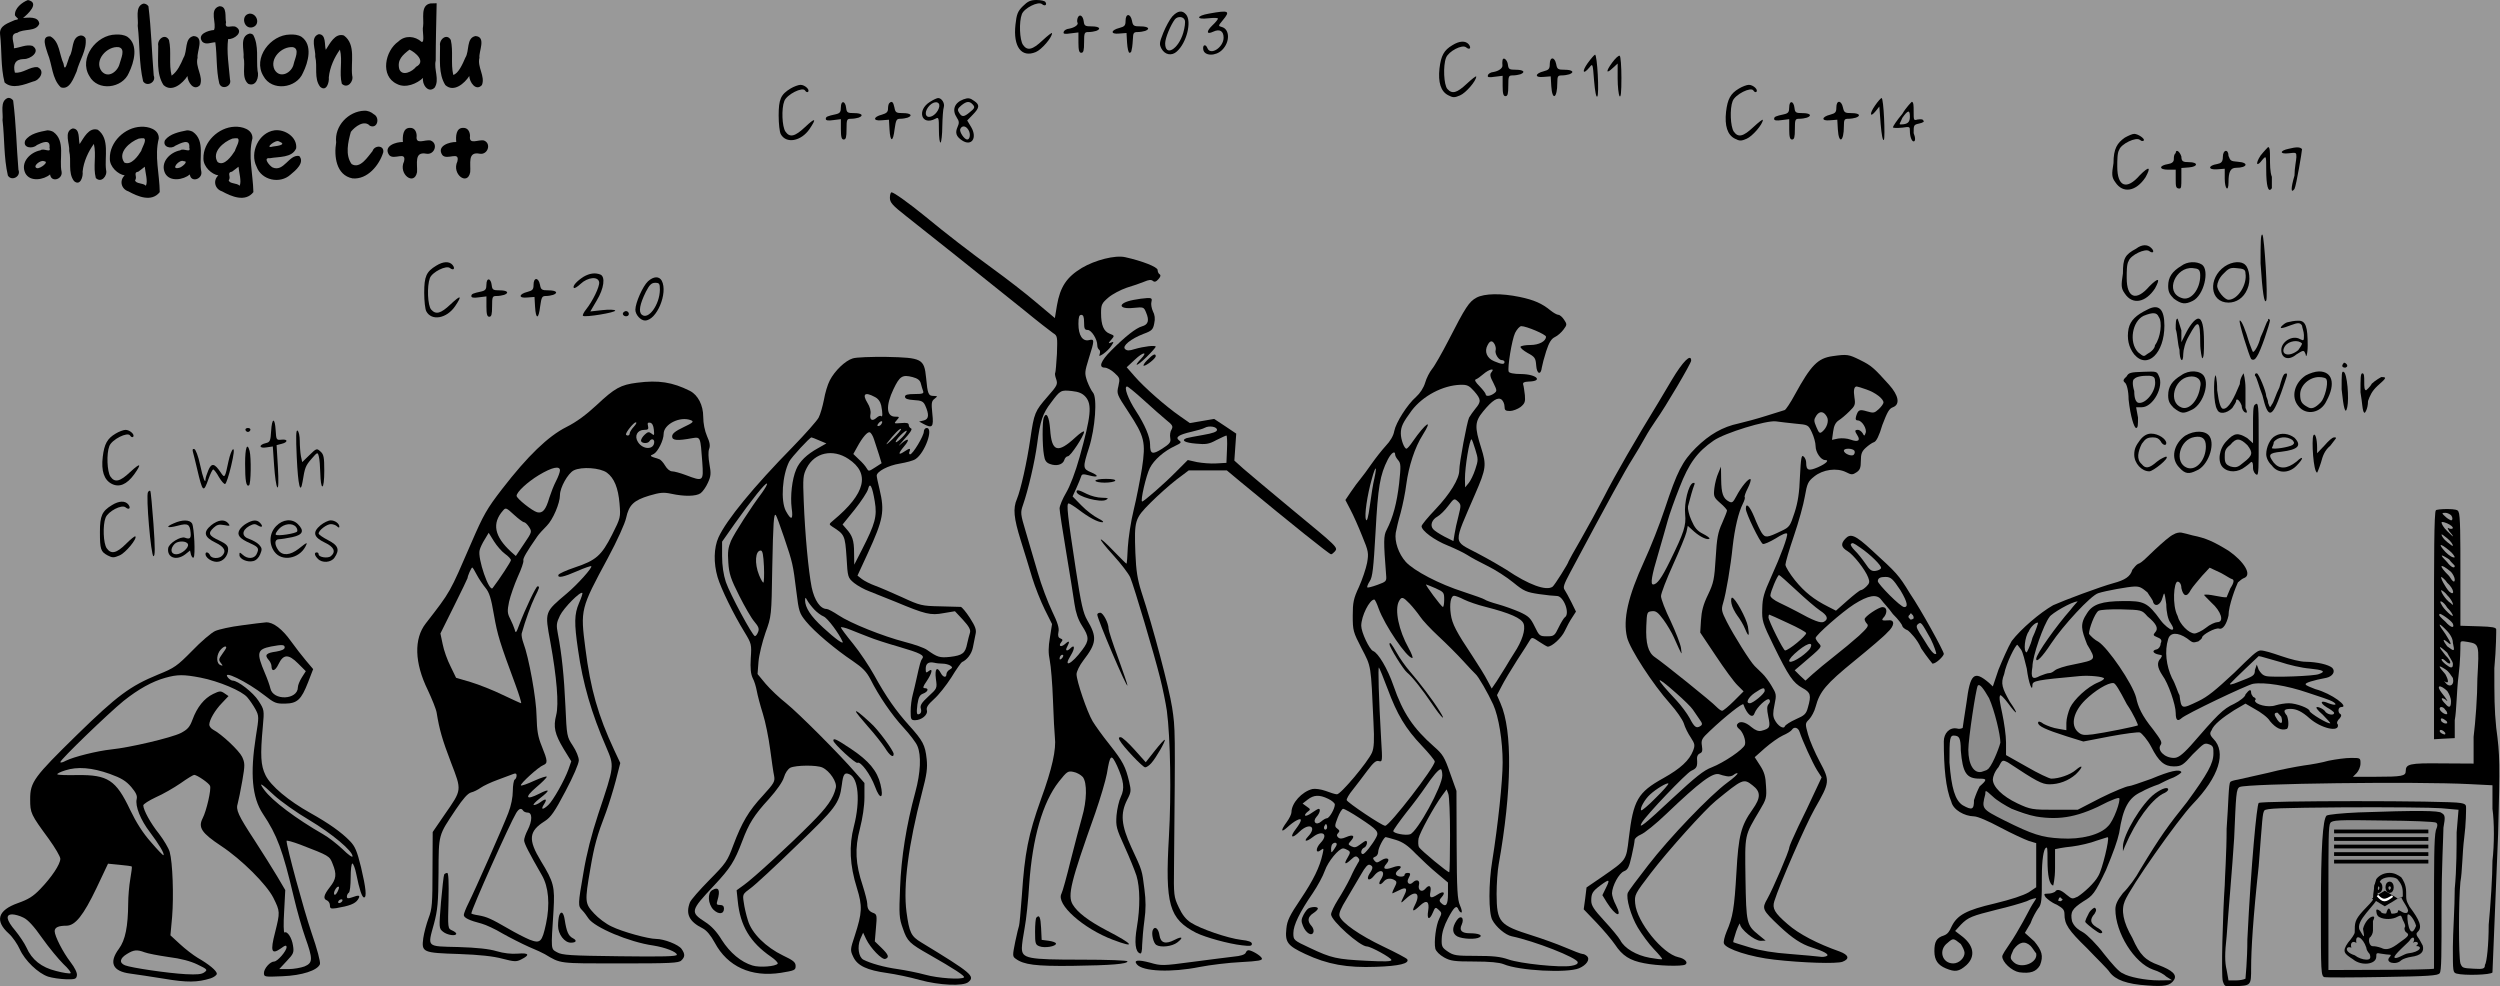 <?xml version="1.0" encoding="UTF-8"?>
<svg version="1.0" viewBox="0 0 1326 523" xmlns="http://www.w3.org/2000/svg">
 <rect x="0" y="0" width="1326" height="523" fill="#808080" stroke="none"/>
 <title>Évolution du langage C++</title>
 <rect width="1326" height="523" fill="#fff" opacity=".2"/>
<!--Texte du titre-->
 <path d="m14.82 0.021c-3.14 1.2-7.207 4.4-6.887 8.1 0.95 1.7 3.157 1.999 0 2.499-3.36 1.6-8.45 2.8-7.89 7.6 1 8.4 0.26 17.3 2.38 25.5 4.01 3.8 10.627 1.1 15.167-0.5 3.55-0.6 6.57-5.7 2.31-7.6-4.07-0.4-7.66 3.4-12.007 2.9-1.06-4.3 0.1-7.1 4.657-7.2 3.51 0.2 9.32-4.1 4.65-7-3.27-0.9-6.75 1-9.817 1.3 0.41-2.8-2.69-7.7 1.77-8.2 3.397-2.4 9.937-0.4 11.677-4.8-0.34-4.199-6.29-3.199-8.61-3.099 2.43-1.9 9.16-8.1 2.59-9.5zm213.48 1.8c-5.5 1-3.3 8.299-3.9 12.199-0.6 1.9 1.1 8.7-0.8 8.2-3.5-3.2-8.8-3.6-12.3-0.2-7.1 4.9-9.8 18.3-0.8 22.5 4.7 2.5 10.7-0.2 13.9-3.2-0.7 3.3 2.7 8.4 6.1 5.2 2.8-4.2-0.5-9.7 0.6-14.4 0-10.1 0.3-20.2 0.5-30.399-1.1 0.1-2.2 0-3.3 0.1zm-152.32 0.1c-4.59 1.6-2.4 8.099-2.93 11.799 1.14 9.7 0.63 19.8 2.85 29.4 1.98 3.2 7.13 0.5 5.63-3.1-1-12.2-1.3-24.5-2.8-36.699-0.63-0.9-1.64-1.5-2.75-1.4zm40.32 1.4c-5.6 1.7-1.2 9.299-2.8 12.599-3 0.2-9.2 2.2-6.2 6.2 1.9 1.9 4.8 0.3 6.9 0.3 1 7.2 0.4 14.7 2.1 21.8 1.2 3.7 6.8 1.7 5.7-2-0.6-7-1.9-14.9-1-21.5 3.2 0.3 8.5-3.8 4.2-6.4-2.2-1.3-6.3 1.7-5.3-2.5-0.7-2.599 0.8-8.699-3.6-8.499zm16.1 3.9c-5 0.7-3.1 8.699 1.7 7.199 4.1-1.4 2.3-7.299-1.7-7.199zm-0.1 10.599c-5.4 1.5-2.7 8.7-3.1 12.6 1.1 4.4-1.3 10.7 2.4 14 4.2 1.9 6-3.6 5-6.9-0.7-6.2 0.8-13.3-2.3-19-0.5-0.5-1.3-0.8-2-0.7zm36.8 0.3c-4.9 1.6-1.5 8.3-1.9 12 1.3 5.1-0.8 11.5 2.6 15.9 3.3 2.9 4.9-2.3 4.6-5 0.5-5.3 3-10.7 5.9-14.7 1.5 5.9-0.5 12.3 1 18.1 3 2.9 6.4-1.2 5.5-4.3-0.9-6.9 2.2-16.5-4.4-21.3-4.7-1.5-7.5 4.4-9.6 7.6-0.8-2.6 0.3-8.2-3.7-8.3zm-107.69 0.2c-10.25 0.1-19.82 12.5-14.02 22 4.41 8.3 17.54 6.6 20.98-1.7 2.75-5.6 5.23-14.8-0.79-19.1-1.86-1.1-4.07-1.3-6.17-1.2zm92.39 0c-10.3 0.1-19.9 12.5-14.1 22 4.4 8.3 17.6 6.6 21-1.7 2.8-5.6 5.3-14.8-0.8-19.1-1.8-1.1-4-1.3-6.1-1.2zm-111.1 0.5c-5.07 1-3.51 7.8-5.9 11.2-0.82 1.9-2.38 9.4-3.12 3.7-2.18-4.6-2.02-11.7-6.92-14.4-5.36-0.5-2.2 6.4-1.47 9.1 2.46 5.8 2.22 13.4 6.98 17.9 4.72 1.6 6.82-5.1 8.37-8.4 1.39-5.7 5.61-11.5 4.75-17.6-0.52-1-1.59-1.6-2.69-1.5zm60 0.3c-4.97 1-3.17 8-5.37 11.5-1.5 3.5-3.2 7.3-6.3 9.5-1.6-6.2 0-12.8-1.4-18.9-2.1-3.8-6.4-0.3-5.7 3.1 0.1 6.8-1.1 14.8 2.8 20.8 4.4 4.1 10.2-0.9 12.7-4.8 0.1 3.2 3.37 8.3 6.67 4.8 1.9-4.6-2.7-9.6-1.3-14.5-0.5-3.2 3.8-11.1-2.1-11.5zm149.5 0c-5 1-3.1 8-5.4 11.5-1.3 3.1-3.7 8.5-6.4 9.1-1.4-6.1 0.1-12.5-1.3-18.5-2.1-3.8-6.3-0.3-5.7 3.1 0.1 6.8-1 14.8 2.8 20.8 4.5 4.1 10.2-0.9 12.7-4.8 0.1 3.2 3.5 8.3 6.7 4.8 1.9-4.6-2.6-9.6-1.3-14.5-0.5-3.2 3.8-11.1-2.1-11.5zm-189.21 5.9c3.83 0.9 1.03 6.3 0.45 8.8-1.01 4.1-6.06 8-9.51 4-4.35-5.7 2.92-13.6 9.06-12.8zm92.41 0c3.8 0.9 0.9 6.3 0.4 8.8-0.9 4.8-7.3 8.2-10.2 3.1-2.8-5.9 3.9-12.5 9.8-11.9zm61.8 1.3c3.2 1.5 8.9 6.3 3.5 9.1-1.9 2.5-7.3 5.3-8.9 1.3-1.3-5 1.8-7.6 5.4-10.4zm-212.93 25.6c-4.6 1.6-2.4 8.1-2.93 11.8 1.14 9.7 0.61 19.8 2.84 29.4 1.98 3.2 7.097 0.5 5.59-3.1-1.01-12.2-1.23-24.5-2.79-36.7-0.6-0.9-1.61-1.5-2.71-1.4zm188.93 6.8c-8.4 0.3-15.9 8.1-14.9 16.8-1.2 7.2-0.1 17.4 8.7 19.1 7.9 0.7 14.2-7 16.3-13.9 0.5-3.8-4.7-3.8-5.7-0.6-2.5 3-6.6 9.7-11.1 6.9-3.5-4.8-1.9-11.8-0.4-17.1 2.2-2.8 7.1-6.5 10.1-3.2 4.1 1.8 5.4-4.4 2.1-6.1-1.4-1.2-3.2-2-5.1-1.9zm-118.44 8.5c-8.54 0.3-16.71 8.1-16.5 16.8-0.19 4.5 4.4 8.5 7.88 9-2.99 2.8-1.79 7.28 1.97 8.48 4.95 2.7 12.22 5.9 16.62 0.4-0.1-9.58-2.9-19.18-0.5-28.48 0.1-4.9-5.6-6.4-9.47-6.2zm49.64 0c-8.5 0.3-16.7 8.1-16.5 16.8-0.1 4.5 4.5 8.5 7.9 9-3 2.8-1.8 7.28 2 8.48 4.9 2.7 12.3 5.9 16.6 0.4-0.2-9.58-2.9-19.18-0.5-28.58 0.1-4.8-5.6-6.3-9.5-6.1zm93.1 0.6c-3.9-0.1-4 4.7-3.8 7.5-3.6-0.1-10.6 2.1-7.3 6.9 2.5 3 9.3-2.4 7.9 3.4-3.2 6.7 5.4 13.2 6.9 5.7 0.3-4.4-1.7-11.1 4.9-9.8 4.4 0.8 6.5-5.4 2.3-7-3-0.7-8.1 2.6-7.4-2.4 0-2.1-1-4.4-3.5-4.3zm28.2 0c-3.9-0.1-4 4.7-3.7 7.5-3.6-0.1-10.6 2.1-7.4 6.9 2.5 3 9.4-2.4 8 3.4-3.2 6.7 5.4 13.2 6.8 5.7 0.4-4.4-1.6-11.1 5-9.8 4.3 0.8 6.4-5.4 2.3-7-3-0.7-8.1 2.6-7.4-2.4 0-2.1-1.1-4.4-3.6-4.3zm-207.13 0.3c-4.92 1.6-1.48 8.3-1.86 12 1.26 5.1-0.81 11.5 2.54 15.9 3.28 2.9 4.95-2.3 4.57-5 0.52-5.3 3.05-10.7 5.97-14.7 1.43 5.9-0.52 12.3 1.03 18.1 2.91 2.9 6.31-1.2 5.44-4.3-0.93-6.9 2.16-16.5-4.39-21.3-4.73-1.5-7.49 4.4-9.63 7.6-0.75-2.6 0.37-8.2-3.67-8.3zm-13.46 1c-4.1 0.8-9.29 1.7-11.73 5.4-1.55 4 3.97 4.6 6.2 2.4 2.41-1.2 7.42-3.6 6.67 1.5 1.01 3-3.16-0.1-4.77 1.3-5.38 1-10.79 6.3-8.07 12.1 2.52 4.9 9.91 3.5 13.15 0.7 0.58 4.5 6.75 2.6 6.12-1.4-1.5-6.8 2.32-16.4-4.46-21.2-0.93-0.5-2.03-0.8-3.11-0.8zm74.12 0c-4.1 0.8-9.1 1.8-11.7 5.2-1.6 3.5 3.1 5 5.4 3 2.5-1.2 8.07-4.3 7.47 1 1 3.1-3.17 0-4.77 1.4-5.4 1-10.8 6.3-8.1 12.1 2.5 4.9 9.9 3.5 13.17 0.7 0.5 4.5 6.7 2.6 6.1-1.4-1.5-6.8 2.3-16.4-4.5-21.2-0.9-0.5-2-0.8-3.07-0.8zm46.37 0c-8.4 1.2-13.3 11.8-9.5 19.3 2.6 7.2 12.4 9.3 18 4.2 2.7-2.2 7.7-6.4 4.6-9.9-5.5-0.9-8.1 8.7-14.1 6.1-1.6-0.8-5.4-5.4-1.5-4.9 4.7-0.9 11.9-0.1 14-5.3 0.6-5.9-6-10.2-11.5-9.5zm-69.35 4.2c1.88 0.8-0.98 5-1.34 6.7-1.67 2.7-5.3 7.9-8.95 6.2-3.87-5.3 2.96-11 7.61-12.7 0.87-0.2 1.79-0.2 2.68-0.2zm49.65 0c1.9 0.8-0.9 5-1.3 6.7-1.6 2.5-5.7 8.5-9.2 5.9-3.3-5.3 3.2-10.7 7.8-12.4 0.9-0.2 1.8-0.2 2.7-0.2zm22.1 1.7c4.4 1.7-0.7 2.4-3.3 2.7-4.9 1.4 1.6-4 3.3-2.7zm-124.63 10.5c3.03 0.2-2 4-3.73 3.7-2.8-0.9 2.07-4.7 3.73-3.7zm74.16 0c2.87-0.1-1.3 3.4-2.6 3.5-4.8 1.3 0.2-4.9 2.6-3.5zm-20.75 2.9c0.31 3.2 1.75 7.8 0.59 10.1-1.49-1.6-5.25-0.9-5.73-2.9 1.46-1.9-1.3-4.1 1.76-4.6 1.17-0.8 2.44-1.9 3.38-2.6zm49.72 0c0.3 3.2 1.7 7.8 0.6 10.1-1.5-1.6-5.3-0.9-5.8-2.9 1.5-1.9-1.3-4.1 1.8-4.6 1.2-0.8 2.4-1.9 3.4-2.6z" stroke-width="1px"/>
<!--Reste du texte-->
 <path d="m1127 73c-4 2.8-6 5.8-6 13.5-1 6-1 7.5 1 10.2 4 6.1 11 4.9 16-2.7 3-5.5 2-6.1-3-1.1-7 8.1-12 6.2-12-4.5 0-3.4 0-7.4 1-8.9 1-3.2 9-7 11-5.3 1 0.6 1 0.8 2 0.4 1-0.9-3-3.6-5-3.6-1 0-3 0.9-5 2z"/>
 <path d="m1199 82.5c-3 4.6-2 6.3 1 2.2 2-2.2 2-2.2 2 5.3 0 8.3 1 12.8 3 9.8v-6c-1-2.4-1-6.9-1-10.1 0-3.1 0-5.7-1-5.7 0 0-2 2-4 4.5z"/>
 <path d="m1214 78.9c-5 1-5 3 0 2.4 4-0.5 4-0.4 4 2 0 1.4-1 5.8-1 9.8-2 6.8-2 9.8 0 7.1 1-2 4-20 4-21.1-1-1.2-3-1.2-7-0.2z"/>
 <path d="m1154 81.2c-1 0.7-1 2.2-1 3.3 0 1.3-1 2.2-3 2.5-5 0.8-5 3 0 3h4v5c0 3.8 0 5 2 5 1 0 1-1.3 1-5.4v-5.5l4-0.3c5-0.4 5-2.8 0-2.8-3 0-4-0.3-4-3-1-3-3-4-3-1.8z"/>
 <path d="m1179 83.2c0 2.8-1 3.4-3 3.8-5 0.8-5 3.2 0 2.8l4-0.3v5.2c0 5.7 2 7.4 2 2 0-5.5 1-7.7 4-7.7 6 0 7-2.8 1-3.2-4-0.3-4-0.6-5-3.1 0-3.8-3-3.5-3 0.5z"/>
 <path d="m1199 139.7c1 15.4 2 21.8 3 19.7 1-1.5-1-33.8-2-34.9-1-0.7-1 4.3-1 15.2z"/>
 <path d="m1133 131.9c-6 3.2-7 5.2-7 13.1-1 6.5-1 7.9 1 10.7 4 6.1 11 4.9 16-2.7 3-5.5 2-6.1-3-1.1-7 8.1-12 6.2-12-4.5 0-3.4 0-7.4 1-8.9 1-3.2 9-7 11-5.3 2 1.5 3 0.2 1-1.7-2-2-5-1.9-8 0.4z"/>
 <path d="m1157 141c-5 3-7 6.1-7 10.7 0 3.4 1 4.6 3 6.7 4 2.9 6 3.2 10 1.2 6-2.9 9-16.2 5-19.2-3-2-8-1.7-11 0.6zm10 5.2c0 7.2-5 13.8-10 11.8-9-3.1-3-16.6 6-15.8 3 0.3 4 0.6 4 4z"/>
 <path d="m1180 141.3c-9 6.2-8 19.2 2 19.2 4 0 8-2.3 10-7.2 2-4.4 1-10.8-1-12.7-2-2.3-7-2-11 0.7zm11 3.7c1 5.8-4 14-9 14-2 0-6-4.7-6-7.4 0-1.4 1-4.1 3-6.1 3-3.2 4-3.6 7-3.3 4 0.3 5 0.7 5 2.8z"/>
 <path d="m1139 164.2c-6 2.9-9 5.7-10 10.1-1 5.2 0 9.9 3 13.7 7 8.1 16-0.7 16-15.3 0-8.8-3-11.7-9-8.5zm6 3.9c2 2.6 1 11-2 15 0 1.6-2 3.6-4 4.6-2 1.6-2 1.5-5-0.9-5-5.3-3-16.5 3-19.3 5-2 7-1.8 8 0.6z"/>
 <path d="m1154 174.5c1 3 1 8 2 11 0 6 2 7.6 2 2.2 0-1.9 1-6.2 3-9.5 5-9.3 6-8.4 6 3.8 0 4.4 1 8 1 8 1 0 1-3.9 1-8.6 0-8.2-1-12.4-3-12.4s-5 4.3-7 8.5l-2 4v-6.3c-1-3.4-2-6.2-2-6.2-1 0-1 2.3-1 5.5z"/>
 <path d="m1203 170c-1 0.8-2 4.8-4 8.9-1 4.1-3 7.6-4 7.8 0 0.2-1-2-2-4.9-2-6.8-4-11.8-5-11.8s5 18.9 6 20.4c1 0.8 2 0.5 3-1.2 2-2.7 7-17.7 7-19.5-1-0.9-1-0.8-1 0.3z"/>
 <path d="m1213 171c-2 0.8-4 3-3 3s3-0.7 5-1.5c4-1.5 5-1.4 6 0.2 0 0.9 1 3.2 1 5 0 3 0 3.2-2 2.2-4-2.4-10 1.3-10 5.7 0 4.6 4 5.8 8 2.4 4-2.5 4-2.5 5 0.2 0 1.7 1 0.2 1-5.1 0-9.7-1-13.1-5-13-2 0-4 0.4-6 0.9zm8 11.2c0 0.6-1 2.1-2 3.5-5 4.1-10 2.4-7-2.2 2-2.7 7-3.5 9-1.3z"/>
 <path d="m1243 192.7c-1 1.1-1 2.3 1 2.3 0 0 1-0.4 1-0.9 0-1.3-2-2.2-2-1.4z"/>
 <path d="m1128 199.6c-2 1.8-2 2.4-1 3.3 1 0.6 2 4.4 2 8.9 1 9.3 3 15.2 4 15.2s1-1.8 1-5.5l-1-5.5h3c6 0 12-11.1 9-16.7-1-2.2-1-2.4-8-2.1-7 0.2-8 0.5-9 2.4zm15 2.2c1 5.3-5 12.9-9 11.8-1-0.5-2-1.9-2-6.2-1-3.1-1-6 0-6.4 1-1.2 4-1.8 8-1.7 2 0.2 3 0.7 3 2.5z"/>
 <path d="m1157 199c-5 3-7 6.1-7 10.7 0 3.4 1 4.6 3 6.7 4 3 5 3.1 9 1.2 6-2.3 10-13.3 7-18.1-2-3.1-8-3.4-12-0.5zm10 6.1c-1 7.4-6 12.7-10 11-7-2.7-4-15 4-16.3 4-0.7 7 1.4 6 5.3z"/>
 <path d="m1223 199.1c-6 3.9-8 11.4-4 16.2 4 5.3 12 3.9 15-2.7 5-9.2 3-15.6-4-15.6-2 0-5 1-7 2.1zm11 2.3c1 2.1-1 9.8-3 11.9-3 3.1-5 3.9-7 2.6-3-1.6-4-2.8-4-6.7 0-4.9 5-9.2 10-9.2 2 0 4 0.5 4 1.4z"/>
 <path d="m1242 206.5c1 9.8 2 14.1 3 9.4 1-4.3 0-18.2-2-18.7-1-0.4-1 1.1-1 9.3z"/>
 <path d="m1175 199.3c-1 2-1 15.1 1 17.9 1 2.7 5 2.2 8-0.8 1-1.5 2-3.1 2-3.5 0-2.2 2-0.6 3 2.3 0 1.7 1 3.3 2 3.6s1-0.3 0-2.5v-10.6c0-4.2-1-7.7-1-7.7s-2 2.6-2 5.7c-3 7.3-6 13.5-9 13.1-1-0.3-2-2.2-3-9.8 0-6.4-1-8.9-1-7.7z"/>
 <path d="m1196 199.2c1 0.7 2 5.5 4 10.5 3 12.6 5 12.4 10-1.6 3-8.9 4-10.5 2-9.9-1 0.2-2 3.5-3 7.3-2 3.9-3 7.9-4 9-1 1.9-1 1.9-2-0.8 0-1.6-1-3.2-1-3.7 0-2.2-4-12-5-12s-1 0.6-1 1.2z"/>
 <path d="m1252 208.1c1 5.5 1 10.3 2 10.7 0 1 2-1.6 2-6.1 1-2.8 2-5.2 5-8 5-4.4 5-4.7 2-4.7 0 0-3 1.6-5 3.5-1 1.9-3 3.5-3 3.5-1 0-1-2-1-4.5 0-2.7 0-4.5-1-4.5s-1 2.8-1 10.1z"/>
 <path d="m1196 214.7c-1 0.3-1 5.1-1 10.5v9.9l-3-2.7c-5-3.1-7-2.8-11 1.5-4 4-5 11-2 14 3 2.9 8 2.8 12-0.4 2-1.4 3-2.5 3-2.5 1 0 1 1.4 1 3.2 0 1.7 1 3.3 2 3.6s1-3.9 1-18.7c0-17.4 0-20.4-2-18.4zm-4 21.4c3 3.9 3 5.4-2 9.2-3 2.6-4 2.9-7 2.1-2-0.8-3-1.6-3-4.8 0-3.1 0-4.4 3-6.7 3-3.7 5-3.7 9 0.2z"/>
 <path d="m1159 231.1c-6 4.3-8 12.1-3 17 3 3.3 5 3.5 9 1.5 6-2.3 10-13.4 7-18.1-2-3.2-8-3.4-13-0.4zm11 5.7c0 7-5 13.1-10 11.3-7-2.7-4-15.1 4-16.3 4-0.7 6 0.8 6 5z"/>
 <path d="m1135 233.5c-2 2.7-3 4.5-3 7.6 0 4.7 4 8.9 8 8.9 2 0 11-7.2 9-7.8 0-0.2-3 1-5 2.7-4 3.5-6 3.9-8 1.3-3-2.5-2-6.8 0-10.8 2-2.8 3-3.4 6-3.4 2 0 3 0.6 4 2 1 2.1 3 2.7 3 1 0-2-4-5-8-5-2 0-4 0.9-6 3.5z"/>
 <path d="m1207 231.1c-3 1.4-5 6.2-5 9.8 0 1.7 1 4.2 3 6 3 4.3 9 4.3 13 0.2 4-4 4-6 0-2.2-5 3.9-9 4.1-12 0.5-3-4.1-3-5.1 4-5.8 9-1.1 11-3.3 7-7.4-3-2.3-7-2.8-10-1.1zm9 2.4c1 1.3 1 1.6 0 2.5-2 1.2-10 2.5-11 1.7 0-0.4 1-1.8 1-3.2 2-2.9 7-3.4 10-1z"/>
 <path d="m1227 231c-1 2.4 0 19.3 2 19.7 0 0.2 1-2.1 2-5.2 1-3.8 2-6.6 5-9.1 3-4.1 4-4.4 2-4.4-1 0-3 1.9-5 4.2l-4 4.2v-3c0-4.4-1-8.2-2-6.4z"/>
 <path d="m922.3 47c-4.4 2.6-6 5.5-6.8 12.3-0.8 7.4 0.7 12.2 4.6 14.2 2.5 1.3 3.3 1.4 6.3 0.1 3.1-1.3 8.6-7.7 8.6-10 0-0.5-2.2 1.2-5 3.8-5.4 5.1-8.1 5.7-10.4 2.4-1.8-2.6-2.2-12.2-0.6-16.2 1.3-3.5 9.7-7.7 11-5.6 0.5 0.8 1.2 1.1 1.6 0.7 1.1-1.1-1.7-3.7-4-3.7-1.1 0-3.5 0.9-5.3 2z"/>
 <path d="m994.5 56c-3.1 4.4-2.7 6.7 0.4 2.9l1.9-2.4 0.7 9.3c0.5 5.8 1.1 9 1.7 8.4 0.8-1.1-0.1-22.2-1.2-22.2-0.4 0-2 1.8-3.5 4z"/>
 <path d="m949 56.9c0 2.5-0.5 3.2-2.7 3.7-4.6 1-5.3 1.3-5.3 2.5 0 0.8 1.3 1 4 0.6l4-0.5v5.4c0 4.1 0.4 5.4 1.5 5.4 1.2 0 1.5-1.3 1.5-5.5 0-5.2 0.2-5.5 2.4-5.5 1.3 0 3.1-0.3 4-0.6 2.9-1.1 1.7-2.4-2.3-2.4-3.6 0-4-0.3-4.3-2.7-0.4-3.9-2.8-4.2-2.8-0.4z"/>
 <path d="m974 57c0 2.5-0.5 3.1-3.2 3.8-4.8 1.2-4.9 3.5-0.2 3l3.9-0.3 0.3 5.2c0.5 8 3.2 6.5 3.2-1.8 0-3.5 0.3-3.9 2.4-3.9 1.3 0 3.1-0.3 4-0.6 2.9-1.1 1.7-2.4-2.3-2.4-3.6 0-4-0.3-4.6-3-0.9-4-3.5-4-3.5 0z"/>
 <path d="m1009 60.4c-3 3.5-5 6.7-5 7.1s2 0.5 5 0.2c4-0.6 4-0.5 4 1.7 0 3.1 1 5.6 2 5.6s1-2 0-4.4c0-4.3 0-4.4 3-5.1 2-0.4 3-1.1 2-1.7 0-0.5-1-0.7-3-0.4-2 0.6-2 0.4-2-4.4 0-2.7 0-5-1-5 0 0-3 2.9-5 6.4zm4 1.5c0 2.8-1 4.1-5 4.1-1 0 0-0.9 1-3.5 3-4.2 4-4.4 4-0.6z"/>
 <path d="m770.3 24c-4.4 2.6-6 5.5-6.8 12.3-0.8 7.4 0.7 12.2 4.6 14.2 2.5 1.3 3.3 1.4 6.3 0.1 3.1-1.3 8.6-7.7 8.6-10 0-0.5-2.2 1.2-5 3.8-5.3 5-7.8 5.6-10.3 2.8-1.9-2.1-2.4-12.3-0.7-16.6 1.3-3.4 8.6-7.2 10.6-5.5 1.9 1.6 3 0.4 1.4-1.6-1.7-2-4.9-1.9-8.7 0.5z"/>
 <path d="m842.1 33.5c-3.2 4.5-2.5 6.4 0.9 2.3 1.8-2.3 1.8-2.2 2.5 7 0.5 5.8 1.1 9 1.7 8.4 1.1-1.1 0-22.2-1.2-22.2-0.3 0-2.1 2-3.9 4.5z"/>
 <path d="m855.1 33.2c-3.5 4.8-3.3 6.3 0.4 2.8l2.5-2.3v7.9c0 4.3 0.5 8.6 1 9.4 0.7 1 1-2.1 1-9.7 0-6.1-0.4-11.4-0.9-11.7-0.5-0.4-2.3 1.3-4 3.6z"/>
 <path d="m796.9 32.2c-0.1 0.7-0.1 1.8 0 2.4 0.2 1.6-2 3.1-4.8 3.6-1.4 0.1-2.7 0.9-2.9 1.7-0.4 1.1 0.4 1.3 3.7 0.8l4.1-0.5v5.4c0 4.1 0.4 5.4 1.5 5.4 1.2 0 1.5-1.3 1.5-5.5 0-5.2 0.2-5.5 2.4-5.5 1.3 0 3.1-0.3 4-0.6 2.9-1.1 1.7-2.4-2.3-2.4-3.6 0-4-0.3-4.3-2.7-0.3-2.7-2.7-4.5-2.9-2.1z"/>
 <path d="m822 34c0 2.5-0.5 3.1-3.2 3.8-4.8 1.2-4.9 3.5-0.2 3l3.9-0.3 0.3 5.2c0.5 8 3.2 6.5 3.2-1.8 0-3.5 0.3-3.9 2.4-3.9 1.3 0 3.1-0.3 4-0.6 2.9-1.1 1.6-2.4-2.4-2.4-3.7 0-4.1-0.3-4.6-3-0.8-4-3.4-4-3.4 0z"/>
 <path d="m542.5 3.3c-2.7 2.7-3.3 4.2-3.9 9.8-1.3 11.7 3.2 17.7 10.8 14.5 3.1-1.3 8.6-7.7 8.6-10 0-0.5-2.2 1.2-5 3.8-5.4 5.1-8.1 5.7-10.4 2.4-1.8-2.6-2.2-12.2-0.6-16.3 1.2-3.2 8.8-7 10.7-5.3 1.5 1.3 2.8 0.4 1.8-1.1-0.3-0.6-2.4-1.1-4.7-1.1-3.2 0-4.7 0.7-7.3 3.3z"/>
 <path d="m621.8 8.7c-1.4 1.6-3.5 5.5-4.8 8.7-2.1 5.3-2.2 6.1-0.9 8.5 1.8 3.2 5.4 3.9 8.1 1.4 5.2-4.6 8-15.9 4.9-19.6-2-2.4-4.4-2.1-7.3 1zm6.6 2c0.4 0.9 0 3.9-0.8 6.7-2.6 8.8-9.6 12.9-9.6 5.6 0-2.8 2.9-9.8 5.2-12.8 1.5-1.7 4.5-1.5 5.2 0.5z"/>
 <path d="m641.3 7.2c-6.9 1.2-7.1 3.3-0.3 2.5 2.8-0.3 5-0.3 5 0.2 0 0.4-1.3 2-3 3.6-3.3 3.2-3.1 5 0.5 3.3 3.4-1.6 5.5-0.4 5.5 3.2 0 5.1-7 9.7-8.6 5.5-0.9-2.3-2.6-1.8-2.2 0.7 0.5 3.6 6.6 3.7 10 0.3 4.3-4.2 4.1-11.1-0.2-12.2-1.9-0.5-1.9-0.6 0.5-3.5 4.3-5.1 3.3-5.5-7.2-3.6z"/>
 <path d="m571.6 9.5c-0.3 0.9-0.4 2-0.1 2.5 0.7 1.1-1.6 2.7-4.4 3.2-1.4 0.1-2.7 0.9-2.9 1.7-0.4 1.1 0.4 1.3 3.7 0.8l4.1-0.5v5.4c0 4.1 0.4 5.4 1.5 5.4 1.2 0 1.5-1.3 1.5-5.5 0-5.2 0.2-5.5 2.4-5.5 1.3 0 3.1-0.3 4-0.6 2.9-1.1 1.7-2.4-2.3-2.4-3.6 0-4-0.3-4.3-2.7-0.4-3.1-2.3-4.1-3.2-1.8z"/>
 <path d="m597 11c0 2.5-0.5 3.1-3.2 3.8-4.8 1.2-4.9 3.5-0.2 3l3.9-0.3 0.3 5.2c0.2 2.9 0.7 5.3 1.3 5.3 0.5 0 1-0.5 1-1 0.1-0.6 0.3-1.5 0.4-2 0.1-0.6 0.3-2.6 0.4-4.5 0.1-3 0.4-3.5 2.5-3.5 1.3 0 3.1-0.3 4-0.6 2.9-1.1 1.6-2.4-2.4-2.4-3.7 0-4.1-0.3-4.6-3-0.8-4-3.4-4-3.4 0z"/>
 <path d="m419.4 46.9c-5.3 3.2-6.4 5.7-6.4 14.4 0 4.3 0.5 8.7 1.1 9.8 2.8 5.3 10.8 3.9 15.3-2.7 3.9-5.8 3.1-6.2-2.4-1-5.4 5.1-8.1 5.7-10.4 2.4-1.8-2.6-2.2-12.2-0.6-16.2 1.3-3.5 9.7-7.7 11-5.6 0.5 0.8 1.2 1.1 1.6 0.7 1.1-1.1-1.7-3.7-4-3.7-1.1 0-3.5 0.9-5.2 1.9z"/>
 <path d="m493.3 54c-7.2 4.4-4.6 12.9 2.8 9 1.8-1 1.9-0.7 1.9 6 0 3.9 0.4 6.9 0.9 6.6 0.4-0.3 0.9-4.2 0.9-8.7 0.1-4.5 0.4-9 0.8-10.1 0.6-2-1.1-4.8-3-4.8-0.6 0-2.6 0.9-4.3 2zm4.9 2.5c-0.5 2.8-3.2 5.5-5.4 5.5-2.5 0-2.3-3.5 0.3-6.1 2.5-2.5 5.5-2.1 5.1 0.6z"/>
 <path d="m511 52.7c-4.8 1.8-6.2 5.6-3.5 9.7 1.3 1.9 1.3 2.9 0.4 4.9-1.4 3.1-0.8 5.1 2.4 7.2 5 3.3 8.2-1.3 4.8-7.1l-2.1-3.5 3-3.1c3.6-3.7 3.7-5.2 0.8-7.2-2.3-1.7-3.3-1.8-5.8-0.9zm5.1 2.9c1.1 1.3 0.8 1.9-1.7 3.9-3.2 2.7-4.3 2.7-5.8 0.1-0.9-1.4-0.6-2.1 1.3-3.7 2.8-2.3 4.4-2.4 6.2-0.3zm-2.4 13.4c1.2 1.9 0.8 5-0.7 5s-4.2-4-3.7-5.5c0.9-2.1 3-1.9 4.4 0.5z"/>
 <path d="m446 56.9c0 2.5-0.5 3.2-2.7 3.7-4.6 1-5.3 1.3-5.3 2.5 0 0.8 1.3 1 4 0.6l4-0.5v5.4c0 4.1 0.4 5.4 1.5 5.4 1.2 0 1.5-1.3 1.5-5.5 0-5.2 0.2-5.5 2.4-5.5 1.3 0 3.1-0.3 4-0.6 2.9-1.1 1.7-2.4-2.3-2.4-3.6 0-4-0.3-4.3-2.7-0.4-3.9-2.8-4.2-2.8-0.4z"/>
 <path d="m471.7 54.7c-0.4 0.3-0.7 1.7-0.7 2.9 0 1.8-0.8 2.5-3.2 3.2-4.8 1.2-4.9 3.5-0.2 3l3.9-0.3 0.3 5.2c0.4 6.9 1.9 6.8 2.7-0.2 0.7-4.9 1-5.5 3-5.5 1.3 0 3-0.3 3.9-0.6 2.9-1.1 1.6-2.4-2.4-2.4-3.7 0-4.1-0.3-4.6-3-0.6-3-1.4-3.6-2.7-2.3z"/>
 <path d="m231.4 140.9c-5.3 3.2-6.4 5.7-6.4 14.4 0 4.3 0.5 8.7 1.1 9.8 2.8 5.3 10.8 3.9 15.3-2.7 3.9-5.8 3.1-6.2-2.4-1-5.3 5-7.8 5.6-10.3 2.8-1.9-2.1-2.3-12.4-0.7-16.7 1.2-3.2 8.8-7 10.7-5.3 1.9 1.5 2.9 0.2 1.3-1.7-1.7-2-4.9-1.9-8.6 0.4z"/>
 <path d="m309.5 146.8c-3.6 2.3-6 5-5.1 5.9 0.3 0.4 1.9-0.6 3.5-2.1 3.8-3.6 9.4-4.2 9.9-0.9 0.3 2.3-3.4 10-7 14.5-1.2 1.5-1.9 3-1.6 3.3 0.9 1 17.7-1.8 17.1-2.8-0.3-0.5-3.3-0.6-6.9-0.2l-6.3 0.7 3.4-5.8c3.9-6.4 4.7-12.7 1.9-13.8s-5.8-0.6-8.9 1.2z"/>
 <path d="m343.7 149.2c-2.8 2.6-6.7 11.5-6.7 15.1 0 2.6 2.8 5.7 5.1 5.7 6.2 0 12.3-14.6 8.9-21.1-1.4-2.5-4.3-2.4-7.3 0.3zm6.3 4.5c-0.1 7.9-6.1 16.2-9.6 13.2-1.8-1.5-1.1-5.5 2.2-12.2 1.9-3.7 3-4.7 4.9-4.7 2.2 0 2.5 0.4 2.5 3.7z"/>
 <path d="m258 150.9c0 2.5-0.5 3.2-2.7 3.7-4.6 1-5.3 1.3-5.3 2.5 0 0.8 1.3 1 4 0.6l4-0.5v5.4c0 4.1 0.4 5.4 1.5 5.4 1.2 0 1.5-1.3 1.5-5.5 0-5.2 0.2-5.5 2.4-5.5 1.3 0 3.1-0.3 4-0.6 2.9-1.1 1.7-2.4-2.3-2.4-3.6 0-4-0.3-4.3-2.7-0.4-3.9-2.8-4.2-2.8-0.4z"/>
 <path d="m283 151c0 2.5-0.5 3.1-3.2 3.8-4.8 1.2-4.9 3.5-0.2 3l3.9-0.3 0.3 5.2c0.4 6.9 1.9 6.8 2.7-0.2 0.7-4.9 1-5.5 3-5.5 1.3 0 3-0.3 3.9-0.6 2.9-1.1 1.6-2.4-2.4-2.4-3.7 0-4.1-0.3-4.6-3-0.8-4-3.4-4-3.4 0z"/>
 <path d="m330.5 165.9c-0.7 1.2 1.2 2.4 2.5 1.6 1.1-0.7 0.4-2.5-1-2.5-0.5 0-1.1 0.4-1.5 0.9z"/>
 <path d="m143.8 228.7c-0.3 5.1-0.6 5.8-2.7 6.3-4 0.9-3.8 3 0.2 2.3l3.4-0.5 0.7 10.3c0.4 5.7 1.1 10.8 1.7 11.4s0.7-3.3 0.3-10.7l-0.7-11.7 2.7-0.7c3.4-0.8 3.4-2.6-0.1-2.2-2.7 0.3-2.8 0.1-3.1-5-0.4-7-2-6.7-2.4 0.5z"/>
 <path d="m130.2 228.1c0.2 0.6 0.8 1 1.3 1s1.1-0.4 1.3-1-0.4-1.1-1.3-1.1-1.5 0.5-1.3 1.1z"/>
 <path id="CwC" d="m61.3 230c-4.4 2.6-6 5.5-6.8 12.3-0.9 7.5 0.7 12.2 4.7 14.3s8 0.4 11.9-4.9c4.3-6 3.5-6.5-2.1-1.3-5.4 5.1-8.1 5.7-10.4 2.4-1.8-2.6-2.2-12.2-0.6-16.2 1.3-3.5 9.7-7.7 11-5.6 0.5 0.8 1.2 1.1 1.6 0.7 1.1-1.1-1.7-3.7-4-3.7-1.1 0-3.5 0.9-5.3 2z"/>
 <path d="m157.4 242.6c0.7 15 1.9 20 3.1 12.8 1.2-7.5 1.6-8.4 4.7-12 3.2-3.7 3.3-3.7 3.9-1.3 0.4 1.3 0.7 5.4 0.8 9.1 0.1 3.8 0.5 6.8 1.1 6.8s1-3.4 1-8.3c0-7.2-0.3-8.7-2-10.2-2-1.8-2.1-1.8-5.9 1.9l-3.8 3.7-0.7-3.2c-0.3-1.7-0.6-5.3-0.6-8 0-2.6-0.5-5.1-1.2-5.5-0.8-0.5-0.9 3-0.4 14.2z"/>
 <path d="m130 245.9c0 9.3 0.6 12.5 2.1 11.5 1-0.6 1.2-14.6 0.3-18.2-1.3-4.8-2.4-1.8-2.4 6.7z"/>
 <path d="m102.3 239.6c0.3 1.1 1.3 5 2.2 8.9 3 12.8 3.4 13.1 6.1 5.5 1-2.8 2.1-5 2.5-5s1.8 1.8 3 4c1.3 2.2 2.8 3.9 3.3 3.7 0.6-0.2 2-4.5 3.2-9.6 1.4-5.9 1.8-9.1 1-8.8-0.6 0.2-1.7 3-2.4 6.3-1.9 9.1-2 9.2-4.2 5.9-3.2-4.8-4.8-5.1-6.5-1.1-0.8 1.9-1.5 4.1-1.5 4.7 0 3-1.4-0.6-2.9-7.7-0.9-4.3-2.3-8-3-8.2-0.9-0.3-1.1 0.2-0.8 1.4z"/>
 <path d="m78.5 261c-1.2 1.9 1.6 34 2.9 34 0.9 0 0.9-4.4 0-17.1-0.7-9.3-1.4-17.3-1.7-17.5-0.3-0.3-0.8 0-1.2 0.6z"/>
 <path d="m59.4 267.9c-5.3 3.2-6.4 5.7-6.4 14.2 0 9.3 0.4 10.5 4.1 12.5 2.5 1.3 3.3 1.3 6.3 0 3.2-1.3 9.5-9 8.4-10.1-0.3-0.3-2.5 1.5-5 4-5 5-7.9 5.6-10.2 2.3-1.8-2.5-2.2-12.2-0.6-16.2 1.3-3.4 8.6-7.2 10.6-5.5 1.9 1.6 3 0.4 1.4-1.6-1.7-2-4.9-1.9-8.6 0.4z"/>
 <path d="m92.1 277.6c-4.7 2-3.4 2.7 2.3 1.2 5.2-1.4 6.3-0.8 6.7 3.7 0.3 3-0.4 3.7-3 2.7-2.3-0.9-8.6 3-8.9 5.6-0.7 5 4.4 6.8 9.1 3.2l2.5-2 0.5 2.2c0.4 1.2 1 1.9 1.4 1.5 1-1.1 0.3-15.8-0.8-18-1.2-2.1-5.2-2.2-9.8-0.1zm7.6 11.1c0.6 1.8-3.4 5.3-6.2 5.3-3 0-3.4-2.9-0.9-5.5 1.8-1.8 6.5-1.7 7.1 0.2z"/>
 <path d="m112 278.6c-4.4 3.7-3.7 6.3 2.3 9.2 4.8 2.3 5.9 4.6 3.5 7-1.7 1.7-5.7 1.5-6.4-0.3-0.7-1.6-2.4-2.1-2.4-0.6 0 1.9 3.2 4.1 6 4.1 3.3 0 6-3.1 6-6.7 0-1.8-1.1-2.9-4.7-4.6-5.6-2.6-6.1-3.8-3.1-6.7 1.8-1.7 3-2 5.7-1.5 3.1 0.6 3.3 0.5 2.2-0.9-2-2.4-5.5-1.9-9.1 1z"/>
 <path d="m130.8 277.6c-1.5 0.8-3.2 2.4-3.8 3.5-1.5 2.7 0.1 4.6 5.8 7.1 4.4 2 4.8 2.7 3.2 5.9-1.3 2.3-4.7 2.5-7.2 0.2-1.7-1.5-1.8-1.5-1.8 0.1 0 2.1 4.2 4 7.3 3.2 1.5-0.3 3-1.8 3.7-3.6 1.1-2.6 1-3.3-0.5-5-1-1.1-3.3-2.4-5.2-3.1-4.2-1.3-4.2-4.5-0.1-6.9 2.3-1.2 3.1-1.3 4.8-0.2 2.2 1.3 2.7 0.3 0.8-1.6-1.6-1.6-3.7-1.5-7 0.4z"/>
 <path d="m146.5 279c-3.7 3.8-4 9.5-0.9 13.7 3.9 5.3 13 3.7 16.4-2.8 1.4-2.6 0.9-2.4-3.5 1.1-4.6 3.6-8.7 3.9-10.9 0.8s-2-5.8 0.4-5.8c1 0 4.2-0.5 7-1.1 5.6-1.2 6.6-3.3 3-6.9-3.1-3.1-8-2.6-11.5 1zm10.5 0.5c0.6 0.8 0.9 1.8 0.6 2.4-0.7 1.1-10.5 2.6-11.3 1.7-0.4-0.3 0.4-1.7 1.7-3.1 2.6-2.8 7.1-3.3 9-1z"/>
 <path d="m170 278.6c-4.4 3.7-3.7 6.3 2.3 9.2 4.9 2.3 6 4.8 3.2 7.2-1.6 1.3-6.5 0.6-6.5-1 0-0.6-0.4-1-1-1-1.5 0-1.2 1.6 0.6 3.4 2.3 2.4 7 2 8.8-0.6 2.9-4.2 2.1-6.5-3.4-9.3-2.7-1.4-5-3-5-3.5 0-1.7 4.3-5 6.5-5 1.1 0 2.6 0.5 3.3 1.2s1.2 0.8 1.2 0.2c0-1.7-2.3-3.4-4.6-3.4-1.2 0-3.7 1.2-5.4 2.6z"/>
<!--Fond gris siège-->
 <path d="m1049 360.1c-5 1.4-8 43.4-5 48 2 2.9 7 2.5 10 1.3 4-1.4 8-8.8 9-14.6 1-11.4-10-36.1-14-34.7z" fill="#222" fill-opacity=".1"/>
 <path d="m1052 419.1c-4-0.8-4 12.4-4 12.4l31 15.5 18 1.6 22-6.1 7-22.4s-16 11.7-37 13.2c-24 1.7-32-13.5-37-14.2z" fill="#222" fill-opacity=".1"/>
<!--hominidés-->
 <path d="m472 104.9c0 2.5 1.3 4 8.7 9.8 9.3 7.3 40.2 31.9 62.2 49.6 7.3 6 14.4 11.5 15.7 12.4 2.3 1.4 2.3 1.9 2 11-0.3 5.2-0.7 9.7-0.9 10-0.3 0.3-0.1 1.8 0.5 3.4 0.9 2.7 0.6 3.4-4.6 9.3-6.7 7.7-7.1 8.6-9.1 22.3-1.8 12.4-5.1 27.1-7.1 31.9-2.2 5.1-1.7 10.1 2 22 1.9 6 4.6 14.9 6.1 19.9 1.5 4.9 4.5 12.4 6.6 16.7l3.9 7.8-1.1 7c-0.9 5.3-0.9 8.4-0.1 12.3 0.6 2.9 1.4 12.4 1.7 21.2 0.3 8.9 0.8 17.6 1 19.5 0.8 6.4-1.4 16.6-7.4 33-6.7 18.7-8.6 28.4-10.1 50.9-0.6 8.5-1.3 15.7-1.5 16.1s-1.1 4.2-2 8.4c-1.5 7.4-1.5 7.9 0.2 9.1 4.3 3.2 10.6 4 29.8 3.8 21.1-0.3 29.5-1 29.5-2.4 0-0.5-10.1-0.9-24.5-0.9-28.5 0-31.5-0.6-31.5-6.2 0-1.8 0.7-6.6 1.5-10.8 0.8-4.1 1.9-14.5 2.4-23 1.7-24.5 7.1-43.4 15.7-54.4 4.3-5.4 4.8-5.8 7.7-5.2 1.8 0.3 4 1.6 5 2.7 2.4 3 2.2 12.6-0.4 21.4-1.1 3.9-3.8 14.1-6 22.8-2.1 8.6-4.3 16.6-4.9 17.7-3 5.6 11.5 18.5 27.4 24.5 12.4 4.7 10.9 2.4-3.4-5-9.5-5-15.4-9.4-18-13.7-2.9-4.8-1.1-12 11.9-48.5 2.7-7.8 5.5-17.2 6.2-21 1.7-10.3 2.3-10.7 5.4-4.1 3.6 8 4.1 12 2 16.4-1 2.1-2 6.5-2.3 9.9-0.4 5.8-0.1 6.9 4.3 16.6 2.6 5.7 5.4 12.6 6.3 15.4 1.9 6.3 2 16.7 0.2 27.3-1.4 8.3-0.8 13.1 1.7 13.9 0.7 0.3 1.1-1.3 1.1-4.6 0.1-2.7 0.6-8.6 1.2-13 0.8-5.7 0.8-10.4 0-16.5-1.3-10.2-1-9.5-6.9-22.1-5.4-11.8-6-17.9-2.2-25.4 2.1-4 2.1-4.7 1-9.5-1.9-8-3.3-10.7-10.4-19.7-3.7-4.6-7.7-10.2-9-12.4-2.9-4.9-8.5-21.3-8.5-24.9 0-1.4 1.6-4.7 3.6-7.3 7.1-9.2 7.4-12.4 2-21.5-2.1-3.7-3.2-8.4-6-26.9-4.3-28.2-5.1-34.9-3.8-34.9 0.5 0 2.9 1.5 5.3 3.3 5.5 4.2 10.2 6.7 12.6 6.7 1-0.1 0.1-0.9-2.3-2.1-2.2-1.1-6.2-4.1-8.8-6.8l-4.7-4.8 2-4.4c1.1-2.4 2.2-5.2 2.5-6.1 0.4-1.4 1-1.5 4.1-0.7 5 1.4 5.7 0.3 1.2-1.6-4.4-1.8-4.5-2.5-1.1-13 3.3-10.3 4.5-26.6 2.1-29.3-0.8-0.9-2.2-3.7-3.1-6.1-1.4-4.2-1.3-4.8 0.9-12 3.1-9.7 3.1-10.5 0.1-9.7-3.4 0.8-5.6-2.5-5.6-8.6 0-3.6 0.4-4.8 1.5-4.8s1.5 1.1 1.5 4c0 3.3 0.3 4 1.9 4 2 0 5.1 4.9 5.1 8.1 0 1 0.4 2 1 2.4 0.5 0.3 0.6 1.3 0.3 2.2-0.5 1.4-0.3 1.4 2-0.1 1.4-1 3.3-2.8 4.1-4.1 1.5-2.3 1.5-2.4-0.1-1.8s-1.6 0.4 0.1-1.5c1.8-2.1 1.8-2.2-0.8-3.2-3.2-1.2-4.6-4.5-4.6-11 0-4.4 0.4-5.2 3.9-8.2 2.1-1.8 6.5-4.1 9.7-5.2 3.3-1 7.4-2.4 9.3-3.2 2.3-1 3.7-1.2 4.6-0.4 0.8 0.7 1.7 0.5 2.9-0.9 1.1-1.2 1.4-2.1 0.7-2.6-0.6-0.3-1.1-1.4-1.1-2.3 0-1.6-8.2-4.8-17.2-6.8-5.3-1.2-15.9 1.5-23 5.7-8.1 4.9-11.5 10.1-13.2 19.9l-1.1 6.7-10-8.4c-5.5-4.7-15.6-12.5-22.5-17.5-12.5-9.1-25.1-18.8-36.6-28.3-8.1-6.6-16.3-12.5-17.5-12.5-0.5 0-0.9 1.3-0.9 2.9zm103.8 105.6c3.5 4.1 2.9 10.1-3.2 32-2.2 7.9-5 15.2-7.1 18.8-1.9 3.2-3.5 7-3.5 8.4 0 1.3 1.6 11.8 3.5 23.1 1.9 11.4 3.9 23.8 4.4 27.5 0.7 4.7 1.9 8.3 4 11.6 3.8 5.9 3.9 7.8 0.2 12.7-5.7 7.8-10.6 10.1-6.1 2.9 2.2-3.6 2.1-6-0.2-3.7-1.9 1.9-3 1.4-1.8-0.7 1.6-3 1.2-3.6-1-1.6s-3.9 1.3-2.1-0.9c0.9-1.1 0.8-1.5-0.5-2-1.1-0.4-1.4-1.4-1-3.4 0.5-2-0.4-4.9-3.4-11.1-2.2-4.6-5.7-13.8-7.6-20.5-2-6.6-4.8-16.5-6.4-21.8-2.8-9.3-2.8-10-1.4-14 2.7-7.7 6.3-23.1 7.5-32.3 1.6-12.2 2.9-16.2 7.4-22 4.9-6.6 5.2-6.7 11-6.1 3.7 0.4 5.6 1.2 7.3 3.1zm-12.6 138.7c-0.7 0.7-1.2 0.8-1.2 0.2 0-1.4 1.2-2.6 1.9-1.9 0.2 0.3-0.1 1.1-0.7 1.7z"/>
 <path d="m553.6 221.5c-0.8 2.1-0.8 14.9 0.1 19.8 0.4 2.9 1.2 4.1 3.2 4.8 3.4 1.3 6.8 0.4 7.6-2.1 0.3-1.1 1.2-2 1.9-2 1.4 0 8.6-10.9 8.6-13 0-0.7-2 0.6-4.5 2.9-9.5 8.8-12.7 7.8-13.5-4.1-0.5-6.8-2-9.7-3.4-6.3z"/>
 <path d="m783.1 157.9c-3.9 2.1-5.8 5-14.7 22.4-3.6 7-7.6 14-8.9 15.5-1.2 1.5-2.9 4.7-3.6 7.2-0.8 2.7-2.7 5.6-4.8 7.5-4.7 4.1-10.7 13.6-11.6 18.2-0.4 2.4-2.1 5.3-4.5 7.8-2 2.2-5.4 6.5-7.5 9.5s-4.7 6.6-5.9 8-3.5 4.5-5.1 6.9l-2.9 4.3 2.7 5.2c1.5 2.8 4.3 9.1 6.2 13.9 3.4 8.2 3.5 9.1 2.6 14.3-0.6 3-2.5 8.7-4.3 12.7-2.9 6.2-3.3 8.3-3.3 15.3 0 7.8 0.2 8.6 4.7 17.3 5.2 10 4.9 8.3 6.3 39.3 0.5 9.6 0.3 13.4-0.8 16-2.1 4.9-16.7 22.3-18.6 22.1-0.9 0-3.6-0.9-6-1.8-2.5-0.9-5.6-1.3-7-1-5.6 1.4-11.1 7.5-11.1 12.3 0 1-1.1 3.3-2.5 5.2-3.3 4.5-3.2 6 0.3 2.8 1.5-1.4 3.7-3.1 5-3.7 3-1.6 2.9 0.1-0.4 4.5-3.6 4.6-2.2 5.6 2 1.4 5.2-4.9 9.3-2.5 4.4 2.7-2.6 2.8-1 3 2.5 0.3 5.1-4 8.5-1.5 4.2 3-2.9 3-2.7 6.2 0.2 3.8 1.4-1.1 1.5-0.8 0.8 2.2-1.5 6.9-4.8 13.7-11.7 24-5.8 8.6-7.1 11.3-7.5 15.5-0.8 7.3 0.6 9.1 10 13.5 11.7 5.5 22.1 7.4 37.6 6.8 12.3-0.4 17.8-1.8 16.5-4-0.4-0.6-6.1-3.6-12.8-6.8-12.4-5.9-22-12.6-23.1-16.1-0.5-1.4 0.7-4.2 3.8-9.2 2.4-4 5.8-9.8 7.6-12.9 2.2-3.9 3.6-5.5 4.6-5.1 1.9 0.7 1.9 1.8-0.1 4.7-2.1 3.3-0.1 4.3 2.4 1.1 3.4-4.3 6.6-2.5 3.6 2-1.7 2.7-0.5 3.5 1.6 1 1.4-1.7 3.8-1.9 5.8-0.6 1.2 0.7 1.1 1.4-0.3 4.1-0.9 1.8-1.3 3-0.8 2.8 0.4-0.2 2-1 3.6-1.7 3.5-1.8 4.4-0.9 2.6 2.6-2.3 4.7-2.3 4.9 0.8 2 5.2-4.9 8-2.9 4.8 3.3-1.9 3.7-1 3.8 2.6 0.4s5.2-2.4 4.4 2.7c-0.8 4.7 0.7 5.2 2.5 0.9 1.2-2.9 1.4-3 3.1-1.4 1.7 1.5 1.7 1.9 0.3 4.6-1.8 3.5-2.9 12.5-2.1 16 0.4 1.4 2.3 3.3 4.6 4.6 3.4 1.9 5.4 2.2 16 2.2 8.3 0 13.3 0.5 15.6 1.4 8.2 3.5 33.6 4.8 40 2.2 4-1.7 6-4.7 4.3-6.4-0.7-0.7-1.7-1.2-2.4-1.2s-4.9-1.6-9.3-3.5c-4.5-1.9-12.3-4.7-17.4-6.3-17.5-5.5-18.8-7-18.9-22 0-5.4 0.5-12.4 1.1-15.7 7-39.2 7.4-70.9 1-85.4l-1.9-4.4 2.4-4.6c1.3-2.6 5-8.8 8.2-13.8 3.3-5 6.4-9.9 6.9-10.8 1-1.6 1.4-1.5 4.9 0.9 2.1 1.4 4.2 2.6 4.5 2.6 2.3 0 7.3-4.6 9-8.2 1.1-2.4 2.9-5.7 4-7.3l2-3.1-2.4-4.9c-1.4-2.8-3-5.7-3.6-6.6-1-1.3-0.4-3 2.8-9 21-39.4 29.3-54.4 33-60.2 2.3-3.7 5.4-8.9 6.8-11.5s4-6.7 5.7-9.1c5.1-7.1 18.8-30.4 18.8-31.8 0-4-4.4 0.4-10.2 10.1-2.3 3.9-5.4 9.1-6.9 11.6-12.5 20.4-23.2 38.9-29.1 50.5-3.1 6-8.6 16.1-12.2 22.4-3.6 6.2-6.6 11.6-6.6 11.8 0 0.9-7.5 12.8-8.5 13.5-3.3 2.4-12.7-1-24.5-9-2.5-1.6-9.4-5.6-15.3-8.7-13.2-7-13.1-4-1.3-31.4 5.9-13.6 6.1-15.4 3.2-24.6-3.5-11-3.4-13.8 1-19.2 4.9-6 7.9-7.9 9.9-6.3 0.8 0.7 1.5 2.3 1.5 3.6 0 2 0.5 2.4 2.9 2.4 1.5 0 4.1-1 5.6-2.1 2.3-1.9 2.6-2.8 2.3-6.3-0.3-2.3-0.6-4.8-0.9-5.6-0.3-1.1 0.5-1.5 2.9-1.6 7.9-0.2 4.3-3.9-4-4-3.8 0-6.3-0.5-6.6-1.3-0.7-2.2 1.7-16.9 3.4-20.5 1-2 2.5-3.6 3.3-3.6 2.7 0 13.1 4.4 13.1 5.6 0 2.4-3.7 4.4-8.3 4.4-2.5 0-4.8 0.4-5.2 0.9-0.3 0.5 1.4 2 3.7 3.3 3.9 2.1 4.3 2.7 4.6 6.6 0.3 4.7 2.5 5.4 3 1.1 0.2-1.3 1.2-5.2 2.3-8.6 1.5-4.6 2.7-6.6 4.6-7.5 1.5-0.7 3.5-2.5 4.6-4 1.9-2.5 1.9-2.8 0.3-5.2-0.9-1.4-2.3-2.6-3-2.6-0.8 0-2.7-1.1-4.3-2.4-4.4-3.6-8.6-5.5-16.3-7.1-9.7-2-18.6-1.9-22.9 0.4zm9.7 24.8c0.5 1 0.7 2.3 0.5 3-0.6 1.7 1.5 5.3 3.2 5.3 0.8 0 1.5 0.4 1.5 1 0 1.4-1.5 1.3-5.5-0.4-3.9-1.6-5.3-5.2-3.5-8.5 1.3-2.6 2.6-2.7 3.8-0.4zm-1.7 14.7c-1 1.1-0.8 2.4 1 5.7 2 4.1 2 4.3 0.3 5.6-2.1 1.5-4.4 1.7-4.4 0.4 0-0.5-1.5-2.4-3.2-4.2-2.2-2.2-2.9-3.4-2-3.7 0.7-0.2 2.5-1.5 4-2.8 3-2.6 6.3-3.4 4.3-1zm-9.2 10.1c3.7 4.3 3.8 5.5 0.7 9.2-1.2 1.5-2.8 3.7-3.4 4.8-1.1 2.2-5.2 24-5.2 28 0 4.5-5 12.6-12.6 20.6-4.1 4.3-7.4 8.3-7.4 9 0 2.4 6.9 7.5 14 10.3 3.9 1.6 8.6 3.9 10.3 5 1.8 1.2 6.6 3.8 10.7 5.8s10.3 6 13.7 8.8c5.6 4.6 7 5.1 13.5 6.1 4 0.6 8.3 1 9.5 1 3.7-0.1 7.3 9.6 4.2 11.4-0.5 0.4-2 2.8-3.2 5.3-2.1 4.4-2.5 4.7-6.2 4.7-3.8 0-4.1-0.2-6.5-5.2-2.2-4.5-3.2-5.5-8-7.7-3-1.3-8.2-3.2-11.5-4.1s-6.4-2-7-2.5c-0.5-0.4-5.5-2.2-11-4-13.2-4.2-26.5-11.2-30.9-16-3.8-4.3-6-10.7-5.3-15.4 0.3-1.7 1.4-6.5 2.6-10.6 1.1-4.1 2.5-10.9 3-15.1 1.3-9.7 4.5-19.6 8.7-26.2 5.8-9.2 1.6-6.4-5.3 3.5-1.4 2.1-2.9 3.8-3.3 3.8-1.2 0-3-4.9-3-8.1 0-3.6 1.1-5.8 5.8-12.2 5.9-7.7 16.4-13.3 25.8-13.6 3.6-0.1 4.6 0.4 7.3 3.4zm0.6 30.9c1.6 5.1 1.6 5.7 0 10.5-0.9 2.8-2.5 6.1-3.5 7.3l-1.9 2.3-0.1-4.5c0-6.4 2.4-21 3.5-21 0.2 0 1.1 2.4 2 5.4zm-42.5 2.8c0 0.6 0.7 1.9 1.6 2.9 1.4 1.6 1.5 3 0.5 12.3-1.2 10.3-3.2 18-6.6 24.6-1.7 3.2-1.7 6-0.3 24 0.3 3.3 0.1 3.5-4.6 5.2-2.7 1-5.1 1.6-5.4 1.4-0.2-0.3 0.3-1.8 1.3-3.3 1.5-2.2 2-6.8 3.1-26.2 1.3-23.9 2.3-30.1 6.5-38.4 1.9-3.6 3.9-4.9 3.9-2.5zm-11 12.4c-0.7 2.7-1.7 9.2-2.4 14.4-0.9 6.7-1.6 8.9-2.1 7.6-0.9-2.1 0.6-12.8 3.2-21.9 1.9-6.9 2.8-7 1.3-0.1zm44.6 20c-0.9 3.3-1.8 7.6-2.1 9.6l-0.6 3.8-4.8-2.4c-2.6-1.4-5.3-3.1-6-4-1.7-2-0.6-5 2.3-6.6 1.3-0.7 3.9-3.2 5.6-5.5 3.2-4.2 3.3-4.3 5.2-2.6 1.8 1.7 1.8 2.1 0.4 7.7zm-12.2 38.4c4.4 2 4.6 2.3 4.6 6 0 2.2-0.3 4-0.7 3.9-0.8 0-9.6-11.9-8.9-11.9 0.2 0 2.4 0.9 5 2zm15.1 6c2.2 1.1 7.4 2.9 11.5 3.9 12.9 3.3 19 6 20.1 8.9 1.2 3.1-0.8 9.3-5 15.6-1.4 2.2-3.5 5.6-4.6 7.5-1.2 2-3.3 5.3-4.7 7.5l-2.6 3.8-2.3-4.3c-1.2-2.4-4.8-8.2-7.9-12.9-8.6-12.9-10.8-17.1-11.5-22.2-0.8-5.5 0-9.8 1.8-9.8 0.7 0 3.1 0.9 5.2 2zm-28.8 2.2c1.7 1.8 4.2 4.9 5.5 6.8 1.2 1.9 5.7 6.7 9.8 10.5 4.2 3.9 10 9.7 13 13s5.9 6.4 6.6 7c1.5 1.2 6.6 10.1 9.4 16.2 2.9 6.4 5 19.3 5 30.7 0 9.9-2.5 33.4-5.5 52.1-2 11.9-2 27.7 0 31.4 1.9 3.7 6.9 8 10.3 8.7 12.3 2.6 34.5 11.3 35 13.7 0.2 1-1 1.6-3.5 2-5.8 1-27-1.2-33.2-3.4-4.3-1.5-8.2-1.9-17.2-1.9-10.5 0-11.9-0.2-15-2.3s-3.4-2.8-3.2-7c0.1-3 1.2-6.6 3.3-10.6 3.3-6.2 4.6-7.3 5.6-4.6 0.4 0.8 1 1.5 1.5 1.5s0.2-1.7-0.7-3.7c-1.4-3.2-1.7-8.1-1.8-32.3l-0.1-28.5-3.4-9.5c-2.9-8.4-3.9-10-8.5-14-11-9.7-16.5-17.8-21.5-32.3-3.1-9-8.1-17.4-10.8-18.4-2-0.8-6.3-10-6.3-13.4 0-5.1 4.4-13.9 6.9-13.9 0.4 0 1.4 2.1 2.3 4.7 3.3 9.1 15 26.3 17.9 26.3 0.5 0-0.4-2.4-2-5.3-5.2-9.3-7.5-20.3-5.1-24.8 1.4-2.6 2.1-2.4 5.7 1.3zm-11.7 45.2c5 13.5 9.5 21.1 18.2 30.2 3.7 3.9 6.8 7.7 6.8 8.3 0 3-24 34.1-26.3 34.1-1.7 0-20-12.3-20.4-13.6-0.2-0.6 1.2-3.1 3.2-5.5 1.9-2.4 5.4-7 7.7-10.1 3.3-4.4 4.7-5.6 6.2-5.1 1.8 0.5 1.9 0 1.2-10.8-1.3-22.6-1.8-39.4-1.2-38.8 0.3 0.3 2.4 5.4 4.6 11.3zm29 45.9c0 5.7-13.3 30-17.1 31.2-2.4 0.8-8.9-0.5-8.9-1.7 0-0.6 3.1-4.9 6.8-9.7 3.8-4.7 8.4-10.9 10.2-13.6 3.9-5.8 7-9.5 8.2-9.5 0.4 0 0.8 1.5 0.8 3.3zm4.1 31.6c0 10.7-0.2 19.5-0.4 19.7-0.5 0.5-15.1-11.6-16.1-13.3-0.4-0.8-0.5-2.9-0.2-4.6 0.7-3.2 8.2-16.9 12.4-22.6l2.5-3.4 0.9 2.4c0.5 1.3 0.9 11.1 0.9 21.8zm-64.6-19.2c1.9 0.9 3.5 2.3 3.5 3 0 2.2-2.9 7.3-4.2 7.3-0.6 0-2 0.8-3 1.7-2.7 2.4-4.9 0.2-2.5-2.5 1.7-1.8 2.3-4.2 1.1-4.2-0.3 0-1.9 0.9-3.6 2.1-1.6 1.2-3.2 1.8-3.5 1.5-0.4-0.3 0.2-1.2 1.2-2 1.7-1.2 1.7-1.4-0.4-2.8l-2.2-1.6 2.7-2.1c3.2-2.5 6.2-2.7 10.9-0.4zm16.6 10.2c9.6 6.3 10.4 7.3 8.8 10.3-1.9 3.6-6 8.8-7 8.8-1.5 0-1-2.7 0.6-3.4 1.4-0.5 2.2-3.6 0.9-3.6-0.3 0-1.7 0.9-3.1 2-2 1.5-2.9 1.7-4.5 0.9-1.9-1-1.9-1.1-0.2-3 2.3-2.6 1.1-3.5-2.6-1.9-2.3 1-3.4 1-4.3 0.1-0.8-0.8-0.8-1.4 0.1-2.3s0.7-1.4-0.5-2.3c-1.5-1.1-1.4-1.6 0.2-5.8 1-2.6 2.3-4.7 2.9-4.7 0.7 0 4.6 2.2 8.7 4.9zm-17.5 5.8c-1 1-1.9-0.5-1-1.8 0.6-1.1 0.8-1.1 1.2 0 0.2 0.7 0.1 1.5-0.2 1.8zm36.8 5.8c3.6 1.1 6.4 3 10.5 7.3 3.1 3.1 8.2 7.9 11.4 10.5l5.7 4.8v6c0 6-1.1 7.4-3.8 4.7-0.9-0.9-0.8-1.6 0.5-3 2.2-2.5 0.9-3.4-2.1-1.4-3.7 2.4-4.6 2-3.9-1.4 0.6-3.2-0.7-4-2.7-1.6-1.8 2.2-4.1 0.8-3.4-2 0.7-2.6-1.3-3.3-3.3-1.3-1.7 1.7-3.5 0.1-2.3-2.1 1.3-2.5 1.3-3-0.5-3-0.8 0-1.5 0.4-1.5 1 0 1.3-3.7 1.3-4.5-0.1-0.4-0.6 0.1-1.6 1.1-2.4 2.8-2 1-2.9-3-1.4-4.2 1.5-5.6 0.7-3.2-2 2.3-2.6 0.3-3.8-2.9-1.7-2 1.3-2.5 1.3-3.5 0.1s-0.9-1.6 0.4-2.1c0.9-0.3 1.6-1.5 1.6-2.6 0-2 3-7.8 4-7.8 0.3 0 2.7 0.7 5.4 1.5zm-31.4 2.3c0 0.5-0.7 1.7-1.5 2.8-1.4 1.9-1.4 1.9-1.5-0.2 0-1.1 0.3-2.4 0.7-2.7 0.9-1 2.3-0.9 2.3 0.1zm6 3.2c1.3 0.8 1.3 1.3-0.3 4-2.1 3.5-1.3 3.9 2 0.8 1.8-1.7 2.6-1.9 3.5-1 1 1 1 1.6 0 3-0.6 0.9-2.5 4.4-4 7.8-1.6 3.3-4.6 8.6-6.6 11.7-2 3.2-3.6 6.6-3.6 7.7 0 3.3 15.3 17 19 17 2 0 13 6 13 7.2 0 0.8-3.6 0.9-13.2 0.4-15.8-0.8-18.6-1.4-30-6.8-8.8-4.1-8.8-4.2-8.8-7.9 0-4.2 3.3-11 10.3-21.2 2.5-3.7 5.4-9 6.4-11.9 1.7-4.9 7.4-11.8 9.7-11.8 0.6 0 1.8 0.5 2.6 1z"/>
 <path d="m737 341.7c0 1.6 7.3 13.4 9.3 15 2.8 2.3 8.1 9 13.5 17 4.8 7.1 7.7 9.7 3.6 3.2-3.4-5.5-10.6-15-15.7-20.9-2.2-2.5-5.3-6.9-6.9-9.8-2.8-4.9-3.8-6.1-3.8-4.5z"/>
 <path d="m772.6 488.2c-2.6 3.9-2.4 7 0.4 8.5 2.8 1.4 9.8 1.7 11.8 0.4 1.8-1.1-0.7-2.1-5.2-2.1-4.3 0-5.8-1.5-4.3-4.6 1.6-3.6-0.6-5.4-2.7-2.2z"/>
 <path d="m694.2 481.7c-0.7 0.3-1.9 1.8-2.8 3.5-1.3 2.5-1.3 3.5-0.3 5.9 1.5 3.8 4.7 5.7 5.5 3.4 0.4-0.9-0.1-2.4-1-3.4-2.3-2.5-2-4.8 0.9-6.7 1.4-0.9 2.5-2 2.5-2.5 0-1-2.7-1.1-4.8-0.2z"/>
 <path d="m601.1 159.1c-8.4 1.6-8.2 5.1 0.2 4.2 5.2-0.5 5.4-0.5 6.6 2.5 1.8 4.2 1.1 6.4-2.2 7.3-3.2 0.9-8.8 5.3-16.4 12.9-5.5 5.5-6.8 9-3.3 9 1.1 0 3.4 1.2 5 2.7 3 2.7 3.1 3 2.2 7.1-1 4.1-0.8 4.4 5.3 13.7 8.6 13.1 9.3 15.9 7.2 29.9-1 6.1-2.9 16-4.4 22.1-1.5 6-2.8 14.9-3.1 19.7-0.2 4.9-0.5 8.8-0.7 8.8s-3.1-2.9-6.6-6.5c-9.1-9.5-9.5-8-0.5 1.9 4.2 4.6 8.3 10 9.1 11.9 2 4.8 12.7 40.7 15.8 53.2 1.4 5.5 3 13.4 3.6 17.5 1.9 14.4 2.4 44.2 1.1 66.7-2.1 36.2 0.1 43.7 14.5 51.1 4.9 2.4 17.1 5.8 24.3 6.6 4.2 0.5 5.2 0.4 5.2-0.8 0-1-1.7-1.7-5.7-2.1-7.2-0.9-21.5-5.8-26.6-9.1-2.7-1.7-4.7-4.3-6.5-8.2-2.6-5.5-2.7-6.3-2.5-21.7 0.7-73.4 0.7-72.8-1-84.2-1.6-10.4-10.1-42.6-16.3-61.4-2.1-6.7-2.8-11-3.2-20.6-0.6-17.3-0.4-18.2 8.1-26.7 4-4 10.1-9.4 13.7-12.2l6.5-4.9h10.1 10.1l7.2 6c27.6 22.8 47.2 38.5 48.1 38.5 0.4 0 1.3-0.7 2-1.5 1.8-2.1 1.5-2.3-22.5-22.1-11.5-9.6-23.2-19.3-25.9-21.7l-4.9-4.4 0.5-7.2 0.5-7.1-5.8-3.9-5.9-3.9-6.4 1.1-6.5 1.1-5.3-3.7c-7.4-5.1-19-15.3-24-21.1l-4.2-4.8 4.3-4c4.4-4.2 7.1-4.5 3.3-0.5-4.4 4.7-2.1 4 2.8-0.8 2.8-2.7 5-5.3 5-5.6 0-0.9-6.2-0.2-11.3 1.3-2.8 0.9-4 0.9-5-0.1-1.6-1.6 3.1-5.4 9.8-8 4.4-1.6 5.1-2.3 5.7-5.5 0.6-2.6 0.3-4.6-0.7-6.5-0.7-1.5-1.1-3.8-0.8-4.9 0.5-1.9 0.1-2.2-2.3-2.1-1.6 0.1-4.9 0.5-7.3 1zm5.5 53.1c4.4 4 9.7 8.7 11.9 10.5 3.4 2.7 3.8 3.4 2.9 5.1-0.7 1-1 3-0.7 4.5 0.4 2.2-0.1 3-4.3 5.7-5.2 3.3-6.4 2.9-6.4-2.2 0-4-2.7-10.4-7.5-17.8-4.2-6.4-6.6-13-4.7-13 0.5 0 4.5 3.3 8.8 7.2zm38.9 15.8c0 1-2.1 1.8-7.4 2.7-4.1 0.7-8.1 1.5-8.8 1.7-3 1.2-0.9 2.4 5 2.9 5.3 0.5 6.9 0.3 10.9-1.9 2.6-1.3 5-2.4 5.3-2.4s0.5 3.3 0.3 7.2l-0.3 7.3-5.4 0.3c-2.9 0.2-7.5-0.2-10.2-0.7l-4.9-1.1-6.3 6.3c-6.3 6.4-17 15.7-17.9 15.7-1.1 0 2.1-13.9 4.1-17.8 2.2-4.3 7.4-8.9 13.4-11.7 3.2-1.5 3.5-1.9 2.1-2.9-2.2-1.7-0.3-3 6.6-4.6 3-0.7 6.2-1.6 7-2.1 2.3-1.3 6.5-0.6 6.5 1.1z"/>
 <path d="m608.5 191c-1.6 1.6-2.4 3-1.8 3 1.4 0 6.3-3.9 6.3-5.1 0-1.7-1.6-0.9-4.5 2.1z"/>
 <path d="m972 188.9c-7.8 1.1-11.4 4.7-20 20.4-2.3 4.3-4.8 8-5.4 8.2s-4.9 1.5-9.6 3-11.3 3.3-14.8 4.1c-8.5 1.8-15.5 5.8-22.7 12.9-7.2 7.2-9.9 12.5-16.5 32.4-2.7 8.2-7.6 20.6-10.9 27.7-8.6 18.8-11.4 30.9-9.1 40.5 1.5 6.1 13.6 24.8 22.8 35.1 3.3 3.7 6.6 8.4 7.3 10.5 0.6 2.1 2.3 5.5 3.7 7.5 2.2 3.4 2.3 4.1 1.2 7-2 5.1-6.6 9.4-15.7 14.5-13.7 7.6-16 11.7-18.4 32-1.4 11.8-1.1 11.3-14.2 20.4l-8.2 5.6-0.7 5.8-0.8 5.8 6.8 7.1c3.7 3.9 8.1 9.1 9.8 11.6 3.9 5.9 7.9 8.5 15.5 9.9 6.9 1.4 20 1.8 21.8 0.7 1.7-1.1-0.3-3.2-3.7-3.9-8.4-1.8-22.1-18.8-22.9-28.5-0.4-4.6-0.2-5 8.2-16 9.1-11.9 28.7-33.7 34.6-38.5 14.2-11.6 14.7-11.9 19.4-8.2 4.5 3.4 4.5 6.6 0 12.9-6.1 8.6-7.4 13.7-8.5 33.4-1.1 18.9-1.9 23.7-5.2 31.3-1.1 2.7-1.8 5.5-1.4 6.4 1.1 2.9 14.1 7.1 26.7 8.5 14.9 1.7 33.2 2.3 36.2 1.1 3.9-1.5 3.3-3.6-1.5-5.4-11.9-4.2-21.7-9.3-27.6-14.5-7-6-8.3-8.4-7.1-12.2 2.8-9 16.6-40.5 21.4-49 8.1-14.2 8.2-14.7 2.7-25-2.5-4.7-5.3-11.1-6.2-14.4-1.6-5.8-1.6-5.9 0.6-8.1 1.2-1.3 2.8-4.2 3.4-6.6 2.2-8.2 5.5-12.1 20.6-24.4 8.1-6.6 16-13.3 17.4-15 4-3.6 4-6.7 1-6.5-4.1 0.3-4.4 0.1-2.5-2 1.5-2.1 1.5-5-1-5-2.1 0-9.5 5-9.5 6.4 0 0.7 0.6 1.8 1.3 2.5 1 1 0.1 2.2-4.3 6.3-3 2.7-8.9 7.6-13 10.8s-9.3 7.5-11.4 9.4l-4 3.6-2.9-2.7-2.8-2.8 3.3-2.8c11.6-9.9 11.3-9.5 9.5-11.5-0.9-1-1.7-2.3-1.7-2.8 0-1.5 14-13.8 20.4-17.9 7.6-4.8 12.1-5.6 14.4-2.4 0.9 1.3 4.2 4.7 6.2 7.6 3 2.9 5 5.8 5 6.3s1 1.6 3 2.4c1 0.8 5 4.7 7 9.5 3 4.5 6 8.1 6 8.1 2 0 6-4.1 6-5.2 0-1.4-12-23.3-18-32.1-6-9.9-7-10.8-20.1-22.8-8.9-8.2-11.4-9.2-14.2-6.1-2.5 2.7-2.1 4.5 1.2 6.5 3.2 1.9 9.4 9.8 11 14 0.9 2.3 0.7 3.1-0.9 4.7-1.1 1.1-2.4 2-3 2-0.5 0-3.7 2.5-7.1 5.5l-6.1 5.4-4.1-2.1c-7.6-3.8-12.6-7.8-17.7-14.1-2.7-3.4-5-7.1-5-8.2s2-8 4.5-15.3 5.1-16.7 5.8-20.9c1.2-6.9 1.7-8 5-10.6 4.6-3.7 11.9-4.7 16.8-2.3 2.9 1.5 3.5 1.5 5.6 0.1 1.8-1.2 2.3-2.4 2.3-6.1 0-3.6 0.5-5 2.6-6.9 1.4-1.3 3.4-2.7 4.4-3 1.2-0.4 2.7-3.3 4.4-9.1 2.6-6.8 3.6-8.7 5.6-9.4 4-1.5 3-6.3-2-11.9-8.1-9-9.4-10.2-15.3-13.1-6.2-3.1-7-3.2-14.7-2.1zm18 17.7c4.7 1.6 9 4.9 9 6.9 0 0.6-1.1 2.2-2.5 3.5-2.3 2.1-2.8 2.2-6.2 1.2-4-1.2-4.7-0.9-5.8 2.5-0.5 1.7-0.2 2.3 0.9 2.3 2.2 0 5 4.6 4.1 6.7-0.6 1.7-0.7 1.7-1.6 0-0.6-0.9-1.7-1.7-2.4-1.7-1.8 0-1.9 0.5-0.3 3 1.7 2.7 0.3 3.6-3.6 2.2-1.8-0.7-4.7-0.9-6.6-0.6l-3.3 0.7 0.6-4.4c0.4-3.1 1.3-4.8 2.9-5.9 1.3-0.8 3.8-2.9 5.7-4.8 3-2.9 3.3-3.6 2.7-7.3-0.6-3.9-0.2-5.9 1.2-5.9 0.4 0 2.7 0.7 5.2 1.6zm-21 14.5c1.2 2.1 0 5.8-2.4 7.8-1.4 1.2-1.8 0.9-3.2-2.4s-1.4-3.9 0-6.1c1.8-2.6 4-2.3 5.6 0.7zm-16.7 3.6c6.7 0.6 6.8 0.6 8.7 4.6 1.1 2.3 2 5.6 2 7.4 0 3.2 2.8 7.3 5 7.3 2.5 0 0.6 1.9-3.7 3.8-5.1 2.2-6.3 1.7-6.3-2.4 0-1.2-0.6-2.7-1.4-3.3-1.1-1-1.4 0.8-1.9 10.6-0.3 8.7-1.1 13.8-2.9 19.3-2.3 7.1-2.7 7.6-6.9 9.6-7.7 3.7-8.6 3.8-10.5 1-0.9-1.4-2.7-5.2-3.9-8.3-2.5-6-4.5-8-4.5-4.4 0 2.4 7.4 17.6 9 18.6 0.6 0.3 3.6-1 6.8-2.9 3.2-2.1 5.8-3.2 6.1-2.5 0.4 1.4-3.2 11.3-8.6 23.2-3.7 8.2-4.5 10.9-4.6 16.5-0.2 6.5 0.1 7.5 6.1 19.8 7.9 16.1 10.2 19.5 15.2 22.3 4.4 2.4 4.8 3.8 2.9 10.4-0.9 3.4-1.8 4.2-6.4 6.2-2.9 1.3-5.5 3-5.8 3.7-0.6 1.8-3.8-0.2-5.4-3.4-1-1.9-1-3.7-0.1-8 1.1-5.2 1-5.8-1.5-9.9-1.4-2.4-3.6-5.4-4.9-6.6s-3.1-3-4.1-4c-2.5-2.5-11-16.1-14.8-23.5-2.8-5.5-3-6.5-2-9.8 1.6-5.2 4.1-20 5.1-30.1 1.1-9.7 3.1-18.2 5.4-22.7 0.8-1.6 1.3-3.2 1-3.5s0.4-2.4 1.6-4.7 1.8-4.5 1.5-4.8c-0.9-0.9-5 4.1-7.6 9.1-1.7 3.2-2.2 3.6-3.9 2.7-3.1-1.6-4-4.3-4.1-11.7l-0.1-6.8-1.4 3.4c-0.9 1.9-1.8 5.5-2.1 8-0.5 4.4-0.3 4.9 3.1 7.9 2 1.7 3.6 3.5 3.6 4s-1.2 3.5-2.6 6.7c-2.2 4.8-2.8 7.9-3.4 18.4-0.7 11.4-1.1 13.3-4.1 19.6-2.5 5.1-3.4 8.7-3.7 13.5l-0.4 6.5 8.3 12.4c4.5 6.8 9.7 13.9 11.5 15.6l3.2 3.2-5.2 5.2c-2.8 2.8-5.6 5.1-6.2 5.1s-1.9-1-3-2.1c-2.1-2.4-28.4-23.5-32.6-26.3-3.6-2.4-5-7.3-4.6-16.6 0.3-7.3 0.4-7.5 2.9-7.8 2.2-0.3 3.3 0.6 6.2 4.5 1.9 2.6 4.4 6.8 5.5 9.3 4.7 10.4 4.3 9.9 3.8 5.7-0.3-2.1-2.8-8.5-5.5-14.3-2.8-5.7-5.1-11.7-5.1-13.2s2.9-9 6.4-16.7 6.7-15.5 7.1-17.3l0.7-3.3 3.3 3c3.4 3 7.2 4.7 8.2 3.8 0.3-0.3-1.3-1.5-3.5-2.6-3-1.5-4.4-3.2-6.1-7.2-1.3-2.8-2-6.1-1.8-7.3 1.2-4.7 2.5-9.2 3.2-11 0.6-1.4 0.4-1.7-0.6-1.4-2.3 0.8-4.7 10.6-4.1 16.5 0.6 6.1-0.6 9.7-8 24.8-4.5 9.2-6.9 12.5-9 12.5-1.5 0-0.8-4.6 2.8-16.5 1.9-6.6 4.2-14.5 5-17.5s3.6-10.9 6.2-17.4c5-12.9 9.4-18.9 18.1-24.9 5.9-4.1 28.1-10.9 33.1-10.2 1.9 0.3 6.6 0.8 10.3 1.2zm31.3 14.4c0.3 0.6 0.2 1.5-0.4 2.1-1.1 1.1-5.2-0.6-5.2-2.2 0-1.4 4.7-1.3 5.6 0.1zm3 51.3c5.5 3.7 11.5 9.7 11.1 10.9-0.2 0.7-1.5 1.3-2.9 1.5-2.1 0.3-3.2-0.5-5.4-3.9-1.6-2.3-4.1-5.5-5.6-6.9-1.5-1.5-2.4-3-2.1-3.4 0.9-0.9 1.1-0.8 4.9 1.8zm-33.8 22.7c4.8 4.5 10.4 9.3 12.5 10.7 4 2.6 4.7 4.6 2.1 6-1.6 0.9-5.4-0.5-14.4-5.5-2.5-1.3-6.6-3.4-9.2-4.6-2.8-1.3-4.8-2.9-4.8-3.8 0-1.9 3.8-10.9 4.6-10.9 0.3 0 4.5 3.7 9.2 8.1zm55.2 0c4 6.7 4 8.9 2 8.9s-14-12.3-14-13.7c0-1.6 1.2-2.3 4-2.3 3 0 4 1.1 8 7.1zm7 14.9c-1 0.8-2 0.8-2 0.2-1-0.6-1-1.6 0-2.2 0-0.8 1-0.8 1-0.2 1 0.6 1 1.6 1 2.2zm-66.6 2.5c5.3 2.4 9.6 4.8 9.6 5.3 0 1.5-9.3 9.2-11.2 9.2-0.9 0-8.8-15.8-8.8-17.6 0-0.8 0.2-1.4 0.4-1.4s4.7 2 10 4.5zm75.6 8.3c2 4 3 7.5 3 7.9-1 1-3-1.4-7-8.1-3-4.6-4-6.2-3-7.3 2-1.8 2-1.3 7 7.5zm-63.9 5.1c-0.6 1-2.7 2.9-4.8 4.4-6.2 4.3-8.7 3.3-3.5-1.5 6-5.5 10.5-7.1 8.3-2.9zm-71.2 23.6c4.1 3.6 8.2 7.6 9 8.9 0.9 1.3 2.5 3.6 3.5 5.1 1.6 2.2 1.7 2.8 0.5 3.6-2.2 1.4-3.2 0.6-5.7-4.2-1.3-2.4-4.5-6.7-7-9.4-11.8-12.5-11.9-14.3-0.3-4zm47.1-1.1c0 1.5-6.2 6.6-7.9 6.6-2.4 0-0.9-3.1 2.6-5.5 4.3-2.9 5.3-3.1 5.3-1.1zm2.1 7c-1 1.2-1 2.7-0.2 6.7 1.2 5.6 0.9 6.3-3.6 7.5-1.6 0.4-3.2-0.2-5.4-2-3.2-2.8-6.3-3.4-7.5-1.4-0.4 0.6 0 1.6 0.9 2.3 2.1 1.5 3.9 6.3 3.2 8.5-0.8 2.5-11.2 9.5-17.6 12-4.3 1.6-8.6 5.1-20.9 16.5-14.6 13.7-18.3 16.6-16.2 12.9 2.1-3.8 23.7-26.5 26.3-27.6 2.9-1.3 3.3-2.2 3-6.4-0.1-1.2 0.5-2.4 1.5-2.8 1.3-0.5 1.5-1.4 1.1-4-0.5-3.1-0.1-3.9 4.2-7.9 8.1-7.7 17.5-15.1 17.8-14.1 1.9 5.4 4.9 7.8 5.9 4.7 1.1-3.1 6.7-8.4 7.8-7.3 0.6 0.6 0.5 1.5-0.3 2.4zm16.4 14.8c1.4 4.4 6.8 16.3 9.2 20.2l2.5 3.9-3.8 8.1c-2 4.4-5.9 12.6-8.6 18-2.6 5.5-4.8 10.5-4.8 11.2 0 1.8-8.7 22-11.6 27.1-3 5.3-2.8 5.8 6.5 14.6 6.7 6.3 11.6 9.5 17 11.2 6.4 2 9.4 3.7 8.1 4.5-0.8 0.5-2.6 0.7-4 0.4-1.4-0.2-8.3-0.8-15.5-1.4-8.6-0.6-15.9-1.8-21.4-3.5-4.6-1.4-8.6-2.6-8.8-2.8-0.1-0.2 0.6-2.8 1.6-5.8 1.1-3 2-4.7 2-3.8 0.1 2.7 7.7 8.9 10.9 8.9l2.7-0.1-3.8-3.1c-6.3-5.1-6.5-6-6.9-29.8-0.3-24-0.7-22.3 7.7-36.5 3.3-5.5 3.6-6.5 3.2-12.5-0.2-5.1-0.9-7.5-3.1-10.9l-2.9-4.5 5.4-4.8c3-2.6 7.3-5.7 9.5-6.7 2.3-1 4.5-2.4 4.8-3 1.2-1.9 3.4-1.2 4.1 1.1zm-38.7 23.5c1.2 0.3 2.9 0 3.7-0.7 0.9-0.7 1.8-1.1 2.1-0.8 0.2 0.3-2.1 2.5-5.3 4.8-9.4 6.9-31 29.5-42.1 43.9-5.7 7.3-10.6 13.9-10.8 14.6-1.1 2.8 1.6 12.3 5.3 18.5 2.1 3.5 5.9 8.7 8.5 11.4s4.6 5.1 4.4 5.3c-0.2 0.3-3.2-0.1-6.6-0.7-7.1-1.3-13.4-5-15.6-9.3-0.9-1.6-4.7-6.2-8.5-10.3-5.6-6.1-6.9-8.1-6.9-10.7 0-3.9 0.7-5 5-8.2 4.6-3.4 5.1-3.2 2.8 1.4l-1.9 3.9 2.4 3.9c4.7 7.4 8.4 8.5 4.8 1.4-1.2-2.2-2.1-5.1-2.1-6.3 0.1-3.9 3.7-10.7 6.4-11.7 2-0.8 2.7-2.2 4-8 0.9-3.8 1.6-7.7 1.6-8.5 0-0.9 1.5-2.2 3.4-3s7.9-5.6 13.3-10.8c18.1-17.3 24.9-22.3 28.3-21.1 0.8 0.3 2.5 0.8 3.8 1zm-37.6 11.5c-3.9 4-7.4 6.9-7.7 6.6-0.9-0.9 1.9-5.9 4.7-8.4 3.1-2.9 9.1-6.5 9.7-5.8 0.3 0.2-2.7 3.7-6.7 7.6z"/>
 <path d="m918.4 320.2c0.3 1.7 1.8 4.6 3.2 6.5 1.4 1.8 3.2 4.9 4 6.9 1.9 4.6 2.4 4.1 1.5-1.3-0.8-4.4-6.8-15.3-8.4-15.3-0.5 0-0.7 1.4-0.3 3.2z"/>
 <path d="m452.3 190.1c-4 1.2-9.6 6.6-12.2 11.7-1.1 2.1-2.5 6.7-3.1 10.3-0.7 3.5-1.9 7.7-2.8 9.4-0.8 1.6-7 8.6-13.7 15.5-20.9 21.3-35.2 38.8-39.4 48-2.5 5.5-2.7 13.6-0.5 21.1 1.8 6.1 8.5 19.8 14.3 29.2 3.7 6.1 3.8 6.5 3.3 13.8-0.3 5.5 0 8.3 1 10.5 0.9 1.6 1.8 4.7 2.2 6.9s1.8 7.6 3.2 12 3.1 12.9 3.9 19c0.8 6 1.7 12.4 2.1 14.1 0.5 2.9 0 3.8-5.9 10.3-7.7 8.3-11.2 14.3-15.8 26.5-3.1 8.4-3.9 9.5-12.7 18.4-5.1 5.2-9.8 10.5-10.3 11.9-2.3 6.1-0.4 10.1 6.8 13.7 2.1 1.1 4.2 3.6 6.4 7.6 6.8 12.7 19.3 18.4 35 16 7.3-1.2 7.9-1.4 7.9-3.6 0-2-1.2-3-6.7-5.6-9.1-4.4-16.6-11.8-18.6-18.6-0.9-2.8-1.9-7.1-2.2-9.5-0.7-4.3-0.6-4.5 3.5-7.5 2.3-1.6 13.2-11.7 24.2-22.4 21.3-20.4 23-22.7 24.3-32.5 0.7-5.7 1.4-6.7 3.9-5.7 4.9 1.9 6 14.1 2.5 27.7-2.7 10.3-2.2 20.6 1.6 32.7 3 9.7 2.8 13.1-1.1 25.2-2.5 7.5-2.5 7.8-0.8 11.4 2.2 4.6 7.2 7 18 8.5 4.3 0.6 12.1 2.2 17.3 3.7 10.3 2.8 23 3.4 25.7 1.1 3.7-3.1 1.9-4.7-24.9-21-5.5-3.3-6.4-5.2-7.9-16.2-1.8-13.9 1-35.5 8.2-63.2 2.6-9.8 3-13.1 2.5-17.9-0.8-7.5-2-9.7-9.3-17.8-7-7.8-12.1-15-18.6-26.8-2.6-4.7-7.6-12.2-11.1-16.5-3.6-4.4-6.5-8.3-6.5-8.7s2.3 0.1 5 1.2c2.8 1.1 7.2 2.9 9.9 3.9 2.6 1.1 9.7 3.4 15.7 5.1 11.6 3.4 14 4.6 12.5 6.4-0.8 1.1-1.2 2.5-3.1 11.1-0.5 2.2-1.3 5.8-1.9 8s-1.1 6.1-1.1 8.7c0 4.3 0.2 4.8 2.3 4.8 3.5 0 7-2.9 6.3-5.3-0.4-1.5 0.6-3 3.8-5.9 2.4-2.1 6.5-7.3 9.2-11.5 2.6-4.3 5.2-7.9 5.6-8.1 2.7-1.2 5.1-4.3 5.8-7.7 0.4-2.2 1.1-5.4 1.4-7 0.6-2.4 0-4.1-3-8.8-2-3.1-4.2-5.7-4.8-5.8-0.6 0-5.6-0.2-11.1-0.3-9.5-0.2-10.5-0.4-20-4.8-5.5-2.5-12-5.3-14.5-6.2s-5.6-2.5-6.9-3.5l-2.3-1.8 5.5-11.9c8.2-17.9 9-22.1 6.2-33.9-0.8-3.3-1.5-6.5-1.5-7.2 0-2.2 6-5.4 12.2-6.4 3.5-0.6 7.3-1.6 8.4-2.4 5-3.3 9.7-16.5 5.9-16.5-0.8 0-1.5 0.9-1.5 1.9 0 2.3-5.9 12.1-7.3 12.1-0.5 0-0.7-0.7-0.3-1.5 0.7-1.9 0.1-1.9-2.9 0.1-3.2 2.1-3.2 1 0-2.8 3.5-4.1 2.3-4.9-1.8-1.2-1.7 1.6-0.9 0.5 1.8-2.5 3.1-3.3 4.5-5.5 3.8-5.8s-1.3-1.1-1.3-1.9c0-1-1.1-1.3-4-1-3.9 0.3-4 0.3-2.4-1.5s1.6-1.9-0.8-1.9c-4.7 0-5.1-5.8-0.9-14.6 3.3-6.9 4.7-7.8 10.1-6.4 2.7 0.7 4 1.7 4.4 3.4 0.3 1.3 0.9 3.1 1.2 4 0.5 1.3-0.2 1.6-4.5 1.6-3.8 0-5.1 0.4-5.1 1.4 0 1.1 1.4 1.6 4.7 1.8 4 0.2 5 0.7 6 2.8 2.2 4.9 2 7.3-0.7 8l-2.5 0.6 2.2 1.2c4.8 2.6 5.6 1.8 4.8-5.4-0.6-5.7-0.4-6.7 1.2-7.9 1.7-1.4 1.7-1.4-0.5-1.5-2.8 0-3.2-1-4-9.6-1-10.1-2.2-10.7-21-11.1-8.1-0.1-16.2 0.2-17.9 0.8zm11.6 20.4c1.9 0.9 3 2.5 3.5 4.6 0.8 4.1 0.8 6.4-0.1 5.6-0.3-0.4-1.4 0-2.4 0.9-2.3 2.1-3.8 1.1-3.2-2 0.3-1.5-0.3-3.9-1.6-5.9-2.9-4.7-1.4-6 3.8-3.2zm3.6 14.4c-0.3 0.6-1.1 1.1-1.7 1.1s-0.6-0.6 0.2-1.5c1.4-1.7 2.6-1.3 1.5 0.4zm6 7.9c-2.7 2.6-4 3.6-3 2.2 3.7-4.8 6.9-8 7.4-7.5 0.3 0.3-1.7 2.7-4.4 5.3zm5-0.8c-1.6 1.6-3.1 2.8-3.4 2.5-0.2-0.3 0.8-1.9 2.4-3.5s3.1-2.8 3.4-2.5c0.2 0.3-0.8 1.9-2.4 3.5zm-14.9 1.1c0.6 1.9 1.8 5.5 2.6 8l1.4 4.6-3.4 2.2c-3.4 2.2-3.5 2.2-4.5 0.5-0.6-1.1-2.4-3.2-4.1-4.7l-3-2.9 2-3.6c2.8-5.2 5.5-8.3 6.7-7.9 0.7 0.2 1.7 1.9 2.3 3.8zm-29.1 0.5 3.8 1.6-4.4 2.5c-6 3.3-9.9 7.1-11.6 11.3-2.2 5.1-3.2 14.1-2.4 20.5 0.9 6.3-0.2 6.8-3.1 1.5-2.8-5.4-1.9-18.9 1.8-26.2 1.2-2.3 10.9-12.8 11.8-12.8 0.2 0 2.1 0.7 4.1 1.6zm15.5 9.8c11.7 7.7 9.1 18.4-8 32.6-2.4 2-2.4 2.1-0.6 3.3 6.6 4.2 6.8 4.6 7.6 16.2 0.6 10.8 0.7 10.9 4 13.7 1.9 1.5 5.5 3.5 8 4.4 2.5 1 8.8 3.5 14 5.6 15.8 6.6 18.6 7.3 25.5 6l6-1 4.3 4.6c3.1 3.4 4.1 5.2 3.7 6.7-0.4 1.1-1 3.7-1.5 5.8-1 5.2-2.5 6.3-9 7.1-5.6 0.6-6.8 0.2-12.3-3.7-1.5-1.1-6.7-2.9-11.7-4.2-11.6-3-28.9-9.9-35.3-14.2-2.7-1.8-5.5-3.3-6.2-3.3-3.4 0-6.5-4.5-8-11.5-1.7-8.7-3.5-27.8-4.2-45.6-0.5-12.4-0.4-13.8 1.6-17.7 4.2-8.2 13.8-10.3 22.1-4.8zm-45.8 17.9c-6 8-14.5 21.2-16.5 25.6-1.5 3.6-1.8 5.8-1.4 11.5 0.4 6 1.3 8.7 5.8 17.6 2.9 5.8 6.5 12 8 13.7 2.2 2.6 2.7 3.8 2 5.5-0.5 1.3-1.2 2.2-1.7 2.2-1.4-0.3-13.2-22.3-15.4-28.7-1.3-4-2-8.7-2-13.8v-7.6l6.6-9.4c9-12.7 16.5-22.1 17.2-21.4 0.3 0.3-0.9 2.4-2.6 4.8zm59.8 4.8c1.3 7.7 0.2 11.7-6.8 25.4l-4.1 8-0.1-6.3c0-6.6-0.9-9.2-4.2-12.8l-1.9-2.2 6.4-7.9c3.5-4.4 6.7-9.3 7.1-10.8 1-4 2.2-1.8 3.6 6.6zm-48.1 19c4.6 13.6 4.7 14.2 6.5 28.7 1.3 10.6 1.6 11.5 5.1 15.8 4.5 5.5 15.4 14.7 24.8 21 5.3 3.6 7.3 5.7 9.4 9.7 4.4 8.8 11.3 18.9 17.6 25.7 3.3 3.6 6.6 7.9 7.3 9.7 2.1 4.9 1.7 14.1-1.1 24.4-4.8 17.7-7.5 34.6-8.1 50.8-0.6 14.2-0.5 16.1 1.5 21.6 2.3 6.8 3.5 7.9 14.1 13.9 12.8 7.3 19 11.3 18.3 12-1.3 1.3-13.6 0.5-20.5-1.4-4-1.1-10.6-2.4-14.7-3-7.2-1-14.3-3-18.2-5-2.5-1.4-3.3-6.8-1.6-10.9l1.5-3.4 1.6 3.4c2.3 4.8 8.5 11.2 10.2 10.5 2.2-0.8 1.7-2.2-2.1-5.9l-3.5-3.4 0.6-7.1c0.6-6.4 0.5-7.2-1.2-7.9-2.4-0.8-3.4-2.2-3.4-4.9 0-1.2-1.1-5.5-2.4-9.6-3.9-11.7-4.3-19.7-1.5-30.3 1.4-5.5 2.4-11.9 2.4-16.6v-7.6l-4.7-5.4c-8.3-9.6-30.1-31.5-36.8-36.9-3.6-2.8-8.5-7.5-10.9-10.3l-4.3-5.2 0.5-6.5c0.3-3.6 2-10.5 3.7-15.4 3.2-8.8 3.2-8.9 3.6-34.5 0.5-24.3 0.8-29 1.9-27.9 0.3 0.3 2.3 5.6 4.4 11.9zm-10.7 15.4c0.2 4.7 0 8.5-0.3 8.5-0.4 0-1.4-1.8-2.3-4-2.5-6.2-2-13 0.9-13 1 0 1.4 2.3 1.7 8.5zm26.6 22.7c1.3 1.4 3.6 3.2 5.1 3.8 2.1 0.9 8.1 9 10 13.3 0.7 1.8-3.7-1.3-10.3-7.4-6.6-6-9.6-10.7-9.6-14.6 0.1-1.6 0.2-1.6 1.2 0.2 0.6 1.1 2.2 3.2 3.6 4.7zm68.2 28.8c1.4 0 3.2 0.5 4 1 1.3 0.9 1.3 1.2-0.2 2.1-1 0.5-1.8 1.7-1.8 2.4 0 2.2-1.8 1.8-3-0.5-2-3.8-3.3-2.3-2.6 3.1 0.7 5 0.7 5-4 9.3-3.6 3.3-4.5 4.8-4 6.4 0.4 1.1 0.2 2.3-0.4 2.7-1.8 1.1-2 0.1-1.4-4.9 0.6-3.8 1.2-5 3-5.7 2.7-1 3.2-2.9 0.9-2.9-1.2 0-1-0.8 1-3.7 2.9-4.3 3.5-7.3 1-5.3-1.3 1.1-1.5 0.8-1.5-1.3 0-2.8 1.5-3.8 4.5-3.2 1.1 0.3 3.1 0.5 4.5 0.5zm-63.8 55.1c3.9 1.8 7.9 7.8 7.1 10.8-1.3 5.6-4.6 10.3-13.1 18.8-11.6 11.7-30.6 29.1-35.5 32.6l-4 2.9 0.6 5.7c1.3 13.1 6.5 21.9 17.7 29.6 2.2 1.5 3.7 3.1 3.5 3.6-1 1.5-9.6 2.2-13.4 1-6-1.8-11.9-6.7-16.3-13.6-2.6-4.3-5.5-7.4-8.8-9.5-8-5.2-7.9-5.9 4.7-19.3 8.8-9.4 10.9-12.8 15-23.6 3.5-9.3 6.2-13.7 14.1-22.3 4.2-4.7 7.3-9.1 8-11.5s2.1-4.4 3.4-5.1c3-1.4 14.1-1.5 17-0.1z"/>
 <path d="m454 377.4c0 0.5 2.9 4 6.4 8 3.5 3.9 7.5 9 9 11.3 2.5 4.1 4.6 5.5 4.6 3.2 0-1.7-8.3-13-12.2-16.4-5.6-5.2-7.8-6.8-7.8-6.1z"/>
 <path d="m442 392.8c0 1.5 11.8 12.4 12.8 11.8 1.6-1 6.9 6.1 9.3 12.6 2.7 7.4 4.8 6.5 2.9-1.2-1.7-7.1-6.2-12.5-15.5-18.7-7.9-5.3-9.5-6-9.5-4.5z"/>
 <path d="m377.8 472.1c-2.7 1.5-2.3 7.4 0.6 10.4 2.8 2.7 5.6 2.4 5.6-0.6 0-1.3-0.7-1.9-2.1-1.9-1.8 0-2-0.4-1.4-2.3 1.7-5.6 0.7-7.6-2.7-5.6z"/>
 <path d="m337.9 203c-8.7 1.1-11.8 2.8-21.5 11.9-5.5 5.1-10.6 8.9-16 11.6-9.7 4.9-20.5 15.3-34.1 32.9-8.1 10.5-9.9 13.7-16.3 28.5-11.7 27-10.8 25.5-24.2 42.8-6.3 8.1-6 20.8 1.1 35.3 2.2 4.7 4.4 10.1 4.7 12 1.4 8.8 3 14.4 7.6 26.4 5.8 15.1 5.9 14.3-3.4 27.7l-6.3 9.2-0.1 20.1c0 17.9-0.2 20.7-2.1 25.6-1.1 3-2.4 7.8-2.8 10.6-1 7.5-0.3 7.8 18.9 8.4 11.1 0.4 18.3 1.2 23.1 2.5 6.2 1.6 7.4 1.7 9.9 0.4 4.9-2.4 4.2-3.6-1.7-3.1-3.5 0.3-7.6-0.2-11.3-1.3-4-1.2-10.5-1.9-20.4-2.2-17-0.4-16.3 0.3-12.8-12.4 1.9-7.2 2.3-11.1 2.4-26.9 0.1-20.9-0.2-19.6 9.2-33.7 3.9-5.8 6.3-8.5 8.1-9 1.4-0.3 3.7-1.5 5.1-2.5s5.4-2.9 9-4.2 7.3-2.7 8.3-3.1c1.2-0.5 1.7-0.2 1.7 0.8 0 0.9-0.4 1.9-1 2.2-0.5 0.3-1 3.1-1 6 0 3.3-0.9 7.9-2.4 11.7-2.7 7.1-17.6 40.8-21.2 48-1.3 2.6-2.4 5.4-2.4 6.1 0 1.5 2.9 2.9 9.5 4.6 2.2 0.6 7.2 2.9 11 5.2 3.9 2.2 10.2 5.4 14 7.1 3.9 1.6 7.7 3.4 8.5 3.9 8.6 5.1 6.8 4.9 39.9 4.9 26.8 0 31.2-0.2 32.5-1.6 2-1.9 2-3.4 0.1-6.1-1.6-2.3-9.3-5.3-13.5-5.3-4.1 0-18-3.8-23.6-6.6-2.9-1.3-7-4.4-9.3-6.9-4.9-5.3-5-6.2-2-23.6 2.1-12.4 3.5-17.5 8.4-30.3 1.4-3.9 3.7-11.2 5.1-16.5l2.4-9.4-3.1-6.6c-8.7-18.6-12.7-32.7-15.4-54.1-2.7-20.8-2.6-21.1 11.9-48 5-9.3 9.1-18.4 9.7-21.3 1.5-6.9 4-9.3 12.2-11.8 5.8-1.7 7.6-1.9 11.8-1 6.9 1.5 13.1 1.4 15.5-0.3 1.1-0.8 2.9-3.3 3.9-5.6 1.6-3.5 1.7-4.9 0.8-9.8-0.6-3.4-0.7-6.6-0.2-8 0.7-1.7 0.4-3.6-1.1-6.9-1.2-2.8-2-6.7-2-10.2 0-6.2-2.8-11.6-7.1-13.8-9.2-4.6-16.6-5.8-28-4.3zm28.6 19.9c1.7 0.7 1.1 1.3-4 3.7-4.4 2.1-6 3.4-6 4.9 0 2.1 2.6 2.4 10.7 0.9 4.4-0.7 4.3-0.8 5.3 12.8 0.7 10.2 0.5 10.3-8.7 6.8-2.9-1.1-6.2-2-7.3-2-1.2 0-2.7-1.3-3.7-3s-2.4-3.3-3.3-3.5c-5.1-1.6-5.1-1.7-2.8-2.7 2.2-1.1 5.3-7.3 5.3-10.7 0-5.1 8.7-9.5 14.5-7.2zm-30.3 3.4c-1.2 1.3-2.2 2.9-2.2 3.5 0 0.7-0.4 1.2-1 1.2-0.5 0-1-0.3-1-0.6 0-1.3 4.2-6.4 5.2-6.4 0.7 0 0.2 1-1 2.3zm10.6 1.6c0.3 3.1 0.2 3.3-1.2 2.1-1.4-1.1-2-1-3.6 0.5-1.1 1-2 2.4-2 3.2 0 1.5 3.6 1.8 4.5 0.3s2.5-1.2 2.5 0.4c0 4.2-5.9 4.3-8.6 0.1-2.1-3.2-0.4-6.5 3.3-6.5 2.1 0 2.4-0.4 2-2.1-0.4-1.5-0.1-1.9 1.1-1.7 1.1 0.2 1.8 1.5 2 3.7zm-49.8 21.6c0 0.9-0.9 3.4-2.1 5.7s-2.7 6.2-3.5 8.7c-1.9 6.6-3.6 8.5-6.5 7.8-2.6-0.7-10.9-7.3-10.9-8.7 0-2 5.7-7.3 11.8-11 7-4.2 11.2-5.1 11.2-2.5zm24.9 1.2c3.9 2.9 6 8.1 6.7 16.4 0.6 7.3 0.6 7.5-4 16.6-5.6 11-8.4 13.5-19.8 17.3-4.5 1.5-8.4 3.3-8.6 3.9-0.6 1.9 2.7 1.2 10-2 3.8-1.7 7.2-2.8 7.4-2.6 0.8 0.7-7.4 9.8-13 14.5-11.8 10-11.7 9.5-8.7 25.7 3.4 18.7 4.6 33 3.1 38.8-1.6 6.3-0.8 10 4 18l4 6.5-1.5 4.3c-2.1 5.8-8.1 16.5-10.7 18.9-3 2.8-4.2 2.5-2.2-0.5 1.8-2.8 0.9-3.2-2-1-1.1 0.8-2.6 1.5-3.4 1.5s0.6-1.6 3.2-3.6c5.6-4.3 5.4-5.4-0.4-2.4-7.1 3.6-7.9 2-1.7-3.3 3.2-2.7 5.7-5.2 5.7-5.7s-3 0.5-6.6 2.1c-3.6 1.7-6.9 2.8-7.1 2.5-0.7-0.7 9.4-9.9 11.9-10.8 2.4-1 2.3-2.2-0.8-9.9-2.1-5.1-2.6-8.3-2.8-15.9-0.1-9.3-4.1-31.4-7-39-0.7-1.9-1.1-4.2-0.9-5 1.9-6.9 5-15.3 6.9-19.2 2.6-5.2 2.8-5.8 1.5-5.8-0.8 0-6.4 11.7-9.7 20.4-1.6 4.4-1.9 4.7-2.4 2.5-0.4-1.3-1.5-3.9-2.4-5.7-1.5-2.9-1.6-4.1-0.6-9 0.7-3.1 2.8-9.1 4.6-13.2 1.9-4.1 3.2-7.9 3-8.6-0.4-1.1 1.7-4.7 7.4-12.9 0.8-1.2 3.1-3.7 5-5.6 3.3-3.3 7-12 7-16.3 0-4 4.2-11.5 7.3-13.1 4.2-2.1 14-1.4 17.6 1.2zm-43.9 26.3c0.5 0 1.7 1.1 2.6 2.5 1.6 2.5 1.6 2.7-2.7 9l-4.3 6.4-2.5-2.2c-8.9-8.2-10.3-15.1-4.3-21.9 1.4-1.7 1.8-1.5 5.8 2.2 2.4 2.2 4.8 4 5.4 4zm-10.1 16.8c1.7 1.2 3.1 2.7 3.1 3.3 0 0.8-6.1 10.1-9.7 14.8-1.8 2.4-8.1-15.8-6.9-20.1 0.3-1.3 1.5-3.8 2.7-5.7l2.1-3.5 2.8 4.5c1.5 2.4 4.1 5.4 5.9 6.7zm-15 11.1c1.1 2.1 3.2 5.2 4.6 6.9 2 2.4 3 5.5 4.5 14.4 1.9 10.8 3.1 14.6 11.4 37 2 5.4 3.3 9.8 3 9.8s-4.6-2-9.7-4.4c-5.1-2.5-12.7-5.5-17-6.8l-7.8-2.3-2.9-6c-1.7-3.3-3.6-8.6-4.2-11.8l-1.2-5.7 7.2-14.5c4-8 7.2-14.7 7.2-14.9 0-1.1 2-5.6 2.5-5.6 0.2 0 1.3 1.7 2.4 3.9zm54.2 15c-2.5 5.9-2.6 10.5-0.5 24.8 2.5 17.7 7.1 33.6 14.9 51.5 4.4 10.4 4.5 9.5-4.2 35.6-3.6 10.9-6.2 21.2-7.8 30.8-3 17.3-3 17.9-0.7 20.2 0.9 0.9 2.4 2.9 3.3 4.3 3.2 4.8 21.6 12.6 34.4 14.4 6.3 1 12.5 3.4 12.5 4.9 0 0.9-7.3 1.1-30.2 0.8-26.3-0.3-30.7-0.6-33.3-2.1-3.4-1.9-3.3-0.9-1.9-22.3 0.7-12.5 0.2-14.8-6.7-26.1-6.9-11.4-6.5-15.8 2.1-21.2 3.1-2 5.2-4.9 10.9-15.8 4.2-7.9 7.1-14.7 7.1-16.4s-1.4-5.1-3.2-7.8c-3.1-4.7-3.2-5-3.9-20.9s-2-28.1-4-38.4c-0.9-4.6-0.8-5.8 1.1-9.7 2-4.1 10.8-13 11.9-12 0.2 0.2-0.6 2.7-1.8 5.4zm-29.6 110.1c0.3 0.5 1.4 1 2.4 1 2.5 0 2.5 4.3 0 9.2-1.1 2.1-1.9 4.5-1.9 5.5 0 1.7 2.7 6.8 9.4 18.5 3.6 6.2 4.4 15.5 2.2 25.8-2.1 9.7-3 10.6-8.7 8.4-2.4-1-7.5-3.6-11.4-5.9-9-5.2-11.2-6.2-15.7-7-2.1-0.3-3.8-0.8-3.8-1 0-2.1 20.6-48.1 23.8-53.3 1.5-2.4 2.7-2.8 3.7-1.2z"/>
 <path d="m296.6 485.6c-0.3 0.9-0.6 3.3-0.6 5.5 0 4.4 3.4 8.9 6.8 8.9 2.9 0 3.4-1.2 1-2.4-2.3-1.2-3.3-3.4-4.3-9.9-0.6-3.9-1.9-4.8-2.9-2.1z"/>
 <path d="m581 255c0 0.5 2.2 1 4.9 1 2.8 0 5.3-0.5 5.6-1 0.4-0.6-1.5-1-4.9-1-3.1 0-5.6 0.4-5.6 1z"/>
 <path d="m571 260.8c0 2.5 12.7 6 15.7 4.3 1.5-0.9 1.1-1-2.2-1.1-2.3 0-5.8-0.9-8-2-4.3-2.2-5.5-2.4-5.5-1.2z"/>
 <path d="m1292 270.7c-1 0.3-1 27.8-1 61v60.4l5-0.3 6-0.3v-9.5c1-5.2 1-15.8 2-23.5s1-15.1 1-16.4c0-2.1 0-2.3 4-1.6 6 1.1 6 1.2 5 19.5 0 9.1-1 22.9-2 30.8v14.2l-17-0.1c-17-0.2-19 0.3-19 4.1 0 2.6-2 3-16 3h-12l2-2c1-1.1 2-3.3 2-5 0-3 0-3-5-3-3 0-8 0.7-12 1.5-3 0.9-9 2-13 2.5-4 0.6-13 2.3-19 3.9-7 1.6-14 3.2-16 3.6-2 0.3-4 0.9-4 1.3-1 0.4-1 11.5-2 24.7 0 13.2-1 26.7-1 30-1 14.3-2 48.2-1 51s1 2.9 6 2.6c9-0.4 9-0.1 9-9.9 0-9.2 1-26.1 4-53.7 2-25.8 2-28 3-29.6 1-1.2 8-1.4 43-1.7 24-0.1 46 0.1 51 0.5l9 0.8-1 12c0 6.6 0 20-1 29.8 0 9.8-1 23.8-1 31.1 0 13 0 13.4 2 14 4 1.1 18 0.7 19-0.6 0-1.1 1-22.6 3-73.3 1-37.8 1-41.7-1-56.5-1-9.8-1-16.6-1-31.6 1-10.6 1-19.8 1-20.5 0-1.1-2-1.5-9-1.7l-10-0.3v-29.4c0-16.1 0-30-1-30.9 0-1.2-2-1.6-6-1.6-3 0-6 0.3-6 0.7zm8 2.5c1 1.3 1 2.8 0 2.8 0 0-2-0.9-3-2-2-1.8-2-2 0-2 1 0 2 0.5 3 1.2zm1 6.8c0 0.5-1 0.7-2 0.3-1-0.6-1-0.5 0 1.4 1 1.1 2 2.3 2 2.7s-1-0.9-3-2.7c-2-1.9-3-3.9-3-4.5s1-0.4 3 0.4c2 0.9 3 1.9 3 2.4zm0 9.4c0 0.5-1-0.3-3-1.9s-3-3.3-3-3.9c0-0.5 1 0.3 3 1.9s3 3.3 3 3.9zm-2 2.5c2 1.6 3 3.3 3 3.7-1 0.4-3-0.9-5-2.9-4-4.4-3-4.9 2-0.8zm3 8.3c0 1.5-2 0.7-4-2-4-4-4-4.8 1-1.5 1 1.5 3 3.1 3 3.5zm-2 3.1c1 1.1 2 3 2 4.1 0 1.8-1 1.4-3-1.9-6-5.9-5-7.2 1-2.2zm-2 5.8c4 3.6 4 7.3 1 4.6-2-2.2-5-7.7-4-7.7 0 0 2 1.4 3 3.1zm0 6.6c3 2.9 4 6.7 2 4.3-3-1.8-6-7-5-7 0 0 2 1.2 3 2.7zm0 6.6c2 1.9 3 3.8 3 4.2 0 1.1-5-3.5-6-5.8-2-3 1-1.9 3 1.6zm3 8.5c1 2.6-1 2.3-4-1.1-2-1.8-4-3.6-3-4 0-0.8 6 3.2 7 5.1zm0 10.1c1 4.7 1 4.9-3 1.9-2-2.6-3-4.8 0-2.3 3 2.7 2 0.4-1-4.3-4-5.4-4-6.5 0-2.5 2 1.9 4 4.6 4 7.2zm0 11.1c0 1.1 0 2-1 2s-5-3.1-5-4.2c0-0.6 1-0.3 2 0.7 3 3.1 4 0.8 0-3-4-4.9-4-5.9 1-1.3 1 2.1 3 4.7 3 5.8zm0 7.6c1 4-2 5.3-4 2.4-1-1.3-2-1.8-1-1 3 2.2 3 0.3 1-3.4-4-4.5-4-5.2 0-2.6 2 1.2 3 3.3 4 4.6zm-3 6.9c1 1.5 2 3.6 2 5.5 0 3.4-1 3.7-3 1.3-2-1.9-3-4.1 0-2.3 2 1.9 1 0.2-2-3.6-3-3.9-1-4.6 3-0.9zm-1 10c1 0.9 1 1.8 1 2.2-1 0.7-4-1.5-4-2.8 0-1.4 2-1.1 3 0.6zm0 5.5c1 0.5 1 1.2 1 1.6-1 0.4-2 0-3-0.9-1-1.8 0-2.3 2-0.7zm0 6.8c0 0.7 0 1-1 0.6-1-0.3-2-1.1-2-1.6 0-1.3 2-0.5 3 1zm13 27.1 12 0.6v12.5c1 6.9 1 19.2 0 27.5 0 8.2-1 23.5-2 34 0 10.4-1 20-2 21.3 0 2.1-1 2.3-6 2-6-0.3-6-0.5-7-2.8-1-3.9-1-33 0-43.3 1-5.1 1-15.5 2-23.2s1-14.9 1-15.9c0-1.5 0-2.2-3-2.7-6-1.3-106-1.3-107 0-1 1-4 32.1-6 72.4 0 10.9-1 20.2-1 20.8-1 0.5-3 0.9-5 0.9h-4l-1-5.6c-1-4.1-1-8.7 0-17.7 1-14.1 3-36.4 4-52.2 1-22.9 1-26.3 3-27.1 4-1.8 93-3 122-1.5z"/>
 <path d="m1153 283.4c-2 0.8-6 4.4-10 8.1s-7 7.1-9 7.6c-1 0.5-2 1.9-3 3.1-1 3.6-4 5.5-10 7.1-7 1.9-26 9-32 11.7-7 4-17 12.5-22 19-2 3.4-5 10.3-7 15.2l-3 8.9-2-1.9c-8-6.8-10-5-12 10.7-1 6.7-2 12.7-2 13.2-1 0.5-2 0.6-3 0.3-4-0.8-7 2.6-7 6.8 0 13.9 1 25 4 32.1 1 4.3 7 7.6 12 7.7 2 0 8 2.7 14 5.9s13 6.4 15 7.1l4 1.2v11.7 11.7l-4 2.7c-3 1.7-9 3.7-18 5.9-15 3.5-20 6.1-23 12.5-1 2.3-2 3.8-4 4.5-4 1.2-5 3.5-5 8.3 0 4.9 2 7.4 6 9.1 5 2.1 7 1.8 11-1.7 5-4.7 4-10.7-3-15.8l-3-2.3 3-3.3c4-4.1 6-4.7 19-8 6-1.4 13-3.4 16-4.5 2-1.1 5-1.8 5-1.6 0 0.3-1 1.7-2 3.3-1 1.5-3 5.7-5 9.2-2 3.6-5 8.8-7 11.6-2 2.9-4 5.9-4 6.8 0 3 5 7.7 9 8.4 6 0.8 9-0.3 11-3.7 2-5 1-7.8-3-12.7l-5-4.5 3-5.1c1-2.9 3-6.4 4-7.8 2-2.2 2-5 2-16.7 0-9.6 1-14.5 2-15.4s1 0.3 1 6.3c0 8.5 1 13.1 3 13.6 0 0.2 1-3.4 1-9.3v-10c1-0.2 4-0.9 9-1.4 4-0.5 10-1.9 13-3.1 4-1.2 6-2 6-1.8 1 0.7-3 17.2-5 20.4-2 3.9-8 9.2-11 11.1-3 1.4-3 1.3-6-1.1-3-2.6-5-3.2-6-1.5-1 0.5-2 1-4 1s-2 0.3-1 1.9c1 1 3 2.8 6 4 3 1.8 4 2.5 4 5 0 5.3 2 8.4 12 18.1 5 5.3 11 11 12 12.7 3 4 9 6.3 20 7 9 0.7 12 0.1 14-2.8s-1-5.3-8-8c-7-2.5-10-5.3-14-14.4-5-8.6-6-14.8-4-19.6 3-7.4 28-43 36-51.4 14-14.5 18-27.5 11-34.6-2-2.1-2-3.1-1-4.5 1-3 6-6.9 12-10.7l6-3.5 5 2.9c3 1.6 7 4.5 8 6.4 3 3.6 6 5.2 9 4.1 1-0.7 1-4.5 0-7-2-2.4-2-3.6 2-3.6 3 0 6 1.4 10 5 6 5.3 16 7.7 15 3.3-1-0.9 0-2.4 1-3.3 1-1.2 1-2 0-2.5-1-0.9-1-3.5 1-3.5 4 0-5-7.1-14-9.5-2-0.8-5-1.9-5-2.4-1-0.8 4-2.3 11-3.6 3-0.7 5-3.2 3-5.3-2-1.7-8-3.1-14-3.2-3 0-8-1.3-13-3s-9-3-11-3-5 3.1-14 11.9c-10 9.3-14 12.6-19 15-9 4.3-9 4.4-10-3.2-1-1.6-2-5.7-4-9.1-3-6.4-4-14.3-2-20.6 1-3.6 5-3.8 10-0.4 3 2.3 3 2.5 6 1.6 1-0.7 2-1.6 2-2.1 0-1.4 7-5.3 9-4.7 2 0.7 4-2.4 5-6.9 0-5.4 4-15.6 5-17.6 1-0.8 2-1.8 3-2.2 5-1.6 0-9.1-8-14.6-8-4.9-12-6.7-19-8.1-2-0.6-5-1.3-6-1.5s-3 0.2-4 0.9zm31 23.8c1 0.3 1 1.8-1 4.8-1 2.5-2 4.6-2 4.8-1 0.1-3-0.2-6-0.8s-5-0.8-6-0.5c0 0.2 2 2.2 4 4.2 5 4.4 7 10.3 3 10.3-1 0-4 1.3-6 3-2 1.6-5 3-6 3-3 0-8-5-9-9.3-3-5.6-2-18.2 0-18.2 1 0 2 1.3 2 3.4 1 4.6 3 5 5 1 1-1.7 4-5.1 6-7.5l4-4.3 6 2.8c3 1.6 5 3.1 6 3.3zm-45 7c1 1.8 3 4.1 3 5.1 1 2.9 4 1.6 5-2.3 1-3.4 1-3.2 2 3.5 0 4.2 1 8.1 2 9.5 2 3 2 4 1 4s-4-2.3-6-5c-7-9.7-9-10.3-20-10.2s-16 1.6-19 6.4c-4 5.9-3 8.8 0 16.6 5 8.4 5 8.1-7 10.6-5 0.9-9 2.3-10 3.1s-2 1.5-3 1.5-3 0.7-5 1.5c-4 2.2-5 1.2-4-4.8 0-5.8 6-22.5 9-26.4 1-1.9 12-8.3 15-8.3 0 0-2 2.1-4 4.7-7 7.9-18 23.2-18 25.8 0 2.1 3-0.7 8-8.3 6-9.1 21-25.5 25-26.6 4-1.3 16-3.4 19-3.5s4 0.6 7 3.1zm0 12.7c5 4.1 6 6.6 4 8.6-1 1.2-1 1.6 1 2.4s3 1.5 2 3.4c0 1.5-1 2.8-2 3.1-3 0.6-2 2.2 1 2.8 2 0.3 2 0.4 1 2-2 2-2 4.6 1 9.1 3 4 7 15.5 7 19.9 0 3.8 1 4.6 3 2.8 2-2.1 35-17.8 38-18.3 6-1 18 0.9 29 4.7 6 1.9 12 4 13 4.6 3 1.7 2 2.5-2 1-4-1.8-5-0.4-1 2.1 2 1.1 4 2.5 4 3 0 1.7-4 0.9-5-1.1-1-1.1-3-2-4-2-1 0.1 0 1.5 3 4.1 2 2.1 4 4.2 4 4.5-1 0.7-11-5.4-11-6.5 0-1.4-7-4.1-11-4.1-2 0-5 0.5-7 1.1-4 1.4-11-0.4-11-2.6 1-0.7 0-1.6-1-1.9 0-0.3-1-1.2-1-2.1 0-2.2-1-1.8-3 0.8 0 1.2-3 3.5-6 5-6 2.7-9 6-23 22.1-5 5.5-7 6.6-9 6.6-5 0-9-4.2-7-6.9 1-1.4 0-2.8-4-8.2-6-7.4-8-12-9-16.9-2-7.6-15-26.4-20-29.6-2-1-4-2.9-5-4.2 0-2.8 3-10.8 5-12.2 1-0.6 6-0.9 12-0.8 11 0.3 11 0.3 14 3.7zm-61 11.4c-1 4.2-3 7.7-3 7.7-2 0-1-8.4 1-11 1-2.6 4-5.2 5-4.7 0 0.2-1 3.8-3 8zm-6 6.3c1 1.5 2 6 3 10 1 8 3 12.7 3 8.8 0-2.3 2-2.7 25-4.8 5-0.5 13 0.3 13 1.3 0 0.3-1 1.2-3 2-6 2.4-13 9.2-15 13.4-1 2.3-2 5.9-2 8.1v3.9l-4-0.7c-3-0.4-6-1.6-8-2.6-2-1.5-3-1.6-3-0.6 0 1.7 4 3.6 15 7.1l9 2.8 14-2.7c8-1.5 15-2.4 16-2.1 1 0.4 4 3.8 6 7.6 4 7.9 7 10.4 12 10.4 4 0 5-0.7 10-6.4 6-5.8 6-6.3 9-5.2 2 0.8 2 1.8 2 4.7 0 5.3-3 10.7-14 25.8-10 12.5-14 17.9-25 36.1-2 3.8-6 9.3-9 12.2-3 3.8-4 6.2-4 8.6 0 12.4 10 28.5 20 32 3 0.9 6 2.6 7 3.7l3 1.9-7 0.1c-7 0-16-1.8-19-3.7-2-0.6-6-5.3-10-10.3-4-5.3-9-10.2-11-11.4-3-1.6-5-3.3-6-6-1-4.8 0-6.6 6-10.5 5-3 6-4 12-16.6 4-9.7 6-15.2 7-19.7 2-13.3 5-18.8 12-21.9 2-1.2 6-2.9 9-3.9 2-1 5-2.6 8-3.7 2-1 4-2.3 4-2.8-1-1.7-6-0.6-16 3.6-6 2.1-11 3.9-12 3.9s-8 2.8-15 6.3l-12 6.2h-12c-12 0-13-0.1-20-3.4-8-3.8-13-8.8-13-12.7 0-1.3 1-4.3 3-6.5 2-3.9 2-4 5-2.5 15 9.9 18 11.6 22 11.6 5 0 10-1.8 14-5.3 4-3.9 4-5.7 0-2.3-3 2.6-9 4.6-13 4.6-1 0-7-2.8-13-6.3l-11-6.2v-6.7c0-3.7-1-10.6-2-15.3-1-4.8-2-9.1-1-9.7 0-0.5 2 1.4 4 4.1 5 6.9 6 6.5 1-0.7-4-7.2-5-9.6-3-14.6 1-5.7 6-15.6 7-15.6 0 0 1 1.2 2 2.6zm137 6.4c5 1.7 12 3.3 16 3.6 7 0.7 9 1.5 5 2.9-2 1.1-25 1.9-28 1.1-2-0.4-3-1.8-4-3.4l-1-2.7-1 2.9c0 3.1-1 3.3-9 6.4-3 1.3-5 1.6-4 0.7 1-1.3 15-14.5 15-14.5 1 0 5 1.4 11 3zm-81 22.4c4 5.9 6 11 6 11.3-1 0.6-18 4-24 4.8-5 0.6-6 0.4-8-1.4-4-3.8-2-10.9 4-16.8 5-4.9 12-9.3 15-9 1 0.1 3 3.4 7 11.1zm-73-3.1c3 6.8 6 19.4 6 23.6-1 3.9-5 13.6-7 14.3 0 0.3-2 0.8-3 1.2-4 0.9-7-3.8-7-11.7 0-5.7 4-32.3 5-34 1-1.3 3 1.4 6 6.6zm155 9.9c1 3.4 0 4.4-2 1.7-2-2.9-2-3.9 0-3.9 0 0 1 1 2 2.2zm-170 17.8c1 12 3 15 10 15 4 0 4 0.6 0 4.1-1 1.9-2 4.2-3 7.3 0 5.1-1 5.5-6 2.7-4-2.6-6-9.1-7-22.7 0-12.7 0-14.7 3-14.2 2 0.3 3 1 3 7.8zm27 31c4 1.6 9 3.4 13 4.1 13 2.1 23 0.1 38-7.8 3-1.3 5-2.2 6-2 1 1.1-3 12.4-6 15-4 4.4-14 7.1-25 6.4-10-0.5-15-2.1-30-9.6-12-6.1-12-6.1-10-13.9 0-2.3 0-2.3 4 1.3 2 2 7 5 10 6.5zm27 48c0 0.5-1 1-1 1-1 0-2-0.5-1-1 0-0.6 0-1 1-1 0 0 0 0.4 1 1zm-54 23.7c1 1.5 2 3.6 2 4.7 0 2.8-3 5.6-6 5.6-6 0-8-7.2-3-10.9 3-2.6 3-2.6 7 0.6zm37 1c1 1 2 2.8 3 4 1 5-8 8.5-12 4.6-2-2-2-2.4 0-6.7 3-4.1 6-4.7 9-1.9z"/>
 <path d="m1143 420.9c-7 5.1-17 22-17 28.1v2.5l1-2.5c6-14 14-24.5 20-27.9 2-0.8 3-1.8 3-2.3 0-1.6-3-0.8-7 2.1z"/>
 <path d="m1108 484.2c-1 1.8-2 4-2 4.8 1 1.4 7 6 8 6 2 0 1-1.6-2-3.2-3-1.9-4-3.8-1-7.2 1-1.6 1-2.6 0-3.1 0-0.3-2 0.9-3 2.7z"/>
 <path d="m582 326c0 2.3 15.9 39.7 16 37.5 0-0.6-2.3-7.2-5-14.7-2.8-7.5-5-14.4-5-15.3 0-3-2.9-8.5-4.4-8.5-0.9 0-1.6 0.4-1.6 1z"/>
 <path d="m128.1 331.7c-5.7 0.7-12 2.1-14 3s-7.5 5.6-12.2 10.5c-8 8.1-9.4 9.1-18.1 12.6-14.8 6.1-21.7 11.2-42.8 31.8-23.1 22.6-25 25.2-25 34.3 0 7.4 0.3 8 9.9 21.1 3.3 4.6 6.1 9.3 6.1 10.5 0 2.9-4.7 9.9-10.6 16-3.8 4-6.5 5.6-11.9 7.5-10.7 3.8-12.4 9.4-4.8 16.2 2 1.8 4.6 5.6 5.8 8.3 2.7 6 9.7 12.7 15 14.5 2.2 0.7 6.4 1.3 9.5 1.4 4.9 0.1 5.5-0.1 5.8-2.1 0.2-1.3-1.1-4-3.4-7-4-5.2-8.4-13.8-8.4-16.4 0-2 2-2.9 6.2-2.9 4.7 0 9-5.4 16-20l6.1-12.9 6.1 0.6c3.4 0.3 6.3 0.7 6.5 0.9s-0.2 3.2-0.8 6.7-1.1 9.3-1.1 12.8c-0.1 12.3-1.5 19.5-4.9 24.1-5.5 7.4-3.4 12 6 13.2 3 0.4 11 1.6 17.8 2.7 12.4 2.1 17.8 2 24.9-0.2 1.7-0.6 3.2-1.7 3.2-2.4 0-1.6-4.1-5-10.2-8.5-2.3-1.4-6.5-4.6-9.3-7.2l-5.1-4.7 0.9-9.8c0.9-11 0.3-28.9-1.3-34.5-0.6-2-3.1-6.2-5.6-9.5-4.6-5.7-8.3-12.6-8.4-15.1 0-0.7 3-2.6 6.6-4.3 3.7-1.6 9.6-5 13.1-7.4 3.5-2.5 6.8-4.5 7.3-4.5 1.5 0 7.9 4.4 8.4 5.8 0.8 1.7-1.9 13.4-3.9 17.2-2.5 4.9-0.6 7.8 9.8 14.7 10.9 7.2 24.1 20.4 27.7 27.5 3.6 7.3 3.6 7.5 0.9 18.4-2.6 10-1.9 11.9 3 8.5 2.4-1.8 3.1-1.9 3.1-0.7 0 2-4.8 7.6-6.6 7.6-2.1 0-5.4 3.7-5.4 6.1 0 2.1 0.4 2.1 9.8 1.7 10.4-0.4 18.6-3.1 19.9-6.4 0.4-1-1.5-8.2-4.5-16.8-4.2-12.4-13.2-45.6-13.2-48.6 0-0.4 3.3 0.5 7.3 2 15.3 5.9 15.5 6 17.1 10.1 2.3 5.6 2 8.1-1.4 12.4-3.3 4.2-3.8 6.3-1.5 7.1 0.8 0.4 1.5 1.5 1.5 2.6 0 1.7 0.5 1.9 3.3 1.5 7-1.2 10-2.3 11.5-4.5 1.6-2.4 0.8-2.7-3.2-1.2-2 0.7-2.6 0.6-2.6-0.5 0-0.7 0.5-1.7 1-2 0.6-0.3 1-4 1-8.1s0.4-7.4 0.9-7.4 1.5 2.6 2.1 5.7c1.6 8 3 12.3 4.1 12.3 1.5 0 1-5-1.6-16-2.1-8.6-3.2-11.1-5.8-13.8-4.6-4.8-11.3-9.5-21.1-15-11.5-6.4-21.1-14.4-23.8-20.1-2.5-5.1-2.8-10.5-1.4-25.6 0.8-8.9 0.8-9-2.3-13.8-2.8-4.4-10.9-10.7-13.7-10.7-0.6 0-1.7-0.7-2.4-1.5-3.9-4.7 10 2 19.3 9.3 5.2 4.1 6.2 4.5 10.9 4.4 6.5-0.1 8.6-2.1 12.2-11.3l2.7-7-3.8-4.5c-2.1-2.5-5.6-7-7.9-10.2-4.6-6.5-9.5-10.3-13.3-10.1-1.4 0.1-7.3 0.8-13 1.6zm22.9 11.7c0 1-1.6 1.7-4.5 2.2-5.3 0.7-6.3 1.8-4.1 4.3 0.9 1 1.6 2.5 1.6 3.4 0 3.2 2 2.7 3.7-1 2.6-5.4 5.3-5.5 10.4-0.4l4.1 4.1-2.1 3.3c-1.2 1.9-2.1 4.2-2.1 5.2 0 6.8-13.2 7.3-14.6 0.6-0.3-1.4-1.6-5.1-2.9-8.1-4.6-10.8-4.2-12.6 3.3-14.1 5.9-1.1 7.2-1 7.2 0.5zm-31 0.1c0 0.3-1 1.9-2.2 3.5-1.8 2.5-1.9 3.1-0.7 4.6s1.2 1.7-0.1 1.2c-2.1-0.7-2.4-4.5-0.6-7.4 1.5-2.1 3.6-3.3 3.6-1.9zm-13.7 15.9c9.8 1.9 22.1 7.1 24.9 10.5 1.3 1.5 3.2 4.3 4.3 6.3 1.9 3.6 1.9 4 0.2 14.5-3.1 19.7-2 32.3 3.7 40.9 7.6 11.4 10.5 19.1 16.5 44.5 1.6 6.8 4.3 16.3 6 21.1 4.1 11.5 4.1 13.5-0.4 15.4-1.9 0.7-5.7 1.4-8.4 1.4h-5l4-4.3c3.6-3.8 3.9-4.5 3.3-8.2-0.6-4.1-3-7.8-4.5-6.9-0.5 0.2-0.6-4.7-0.2-11l0.6-11.5-4.3-7.3c-2.4-4-7.7-12.5-11.8-18.8-9.1-13.9-10.2-16.5-9.1-19.9 0.4-1.4 1.5-6.8 2.4-11.9 1.5-8.6 1.4-9.5-0.1-12.8-1.6-3.3-10.8-12-15.4-14.4-1.1-0.6-2-1.8-2-2.6 0-2.5 3-7.7 6.7-11.5l3.5-3.7-2.2-1.5c-1.9-1.3-2.5-1.3-6 0.4-4.7 2.3-8.5 7-10.9 13.6-1.5 4-2.6 5.2-6.2 7.1-5 2.5-27 7.7-36.9 8.7-7.5 0.8-19.9 3.9-24.1 6-1.6 0.9-2.9 1.2-2.9 0.7 0-1.3 25.5-25.9 33.5-32.4 7.9-6.3 15.3-10.4 22.2-12.3 6.4-1.8 9.7-1.8 18.6-0.1zm-48 51.1c6.1 2.2 8.5 3.7 11.3 6.9 2.6 3.1 3.3 4.7 2.9 6.4-0.9 3.7 2 11.1 7.1 17.7 4.8 6.4 7.8 11.4 7.1 12.1-0.2 0.2-3.2-2.9-6.6-6.9-4.3-4.8-7.9-10.5-11.1-17.2-7.5-15.8-11.8-18.6-28-18.4-5.5 0.1-10.3 0-10.6-0.4-0.3-0.3 1.6-1.3 4.2-2.1 6.5-2.1 14.1-1.5 23.7 1.9zm87.2 11.4c3.5 3.2 11.8 9.1 18.6 13.1 11.9 7.1 22.9 16.3 22.9 19.2 0 0.8-2.4-0.9-5.3-3.8-3-2.8-7.6-6.4-10.3-7.9-14.3-8.2-27-17.7-31.3-23.6-3.3-4.5-1.5-3.5 5.4 3zm33.4 51.3c-0.8 1.4-1.4 1.8-1.7 1-0.4-1.3 1.7-4.6 2.5-3.8 0.3 0.2-0.1 1.5-0.8 2.8zm2.6 4.8c-0.3 0.5-1.1 1-1.6 1-0.6 0-0.7-0.5-0.4-1 0.3-0.6 1.1-1 1.6-1 0.6 0 0.7 0.4 0.4 1zm-169.1 8.7c2.4 1.1 5.6 4.6 10 10.9 3.6 5.1 8.7 11.2 11.2 13.7 2.6 2.4 4.3 4.6 3.8 4.9s-4-0.2-7.7-1.2c-7.7-1.9-12.8-5.9-15.7-12.5-1-2.2-3.7-6.2-5.9-8.9-4.8-5.6-5.3-8.6-1.6-8.6 1.3 0 4 0.7 5.9 1.7zm64.3 18.4c1.5 0.6 7.2 1.7 12.7 2.5 6.5 0.8 11.7 2.2 15.4 4 5.2 2.5 5.4 2.8 3.6 4.1-1.4 1.1-4 1.3-9.9 1-9.4-0.5-29-3.4-32.2-4.7s-2.8-3.7 1-6c3.7-2.3 5.4-2.4 9.4-0.9z"/>
 <path d="m593.9 392.7c1.7 3.2 12.2 14.3 13.5 14.3 0.7 0 2.2-1 3.3-2.3 2.5-2.8 7.6-11.7 7.1-12.3-0.3-0.2-2.6 2.4-5.3 5.8l-4.8 6.1-5.9-6.6c-3.3-3.7-6.6-6.7-7.4-6.7-1.1 0-1.2 0.5-0.5 1.7z"/>
 <path d="m235.6 463.8c-0.3 0.5-1 7.1-1.7 14.7-1.1 13.8-1.1 13.9 1.1 15.7s7 2.5 7 1c0-0.4-1-1.2-2.2-1.7-2.3-1-2.3-1.2-1.9-15.8 0.2-9.9 0-14.7-0.7-14.7-0.6 0-1.3 0.4-1.6 0.8z"/>
 <path d="m549.7 486.7c-0.4 0.3-0.7 3.7-0.7 7.5 0 6.3 0.2 6.9 2.3 7.7 2.7 1.1 8.8 0.1 8.8-1.4 0-0.6-1.7-1.2-3.8-1.5l-3.8-0.5-0.3-6.3c-0.3-5.8-0.9-7.2-2.5-5.5z"/>
 <path d="m611.4 493.4c-0.8 2 0.4 6.9 1.9 7.8 2.4 1.5 8.4 0.8 11.1-1.3 3.5-2.7 2.7-3.5-1.4-1.4-4.8 2.5-7.4 1.7-8-2.4-0.5-3.7-2.6-5.2-3.6-2.7z"/>
 <path d="m660.7 505.4c-0.4 0.9-2.7 1.7-6.4 2-3.2 0.4-13.1 1.6-22 2.8-15.6 2.1-16.5 2.1-22.3 0.4-6.4-1.7-8.9-1.4-7 0.9 3.1 3.8 18.3 4.4 33.2 1.4 5.7-1.1 15.5-2.3 22-2.6 9.4-0.5 11.5-0.9 11.1-2-0.5-1.4-5.4-4.3-7.1-4.3-0.6 0-1.2 0.6-1.5 1.4z"/>
<!--PC-->
 <rect id="PC_back" x="1233" y="435" width="60" height="82" fill="#222" fill-opacity=".1"/>
 <path id="PC_cadre" d="m1251 430.9c-9 0.4-16 1.1-17 1.7-2 2.1-3 16.7-3 50.6 0 32.2 0 34.7 2 35.1 1 0.2 15 0.2 31-0.1 24-0.4 29-0.7 30-2 1-1.2 1-10 1-36.1 0-19 1-37.5 1-41.1 1-5.6 1-6.7-1-7.8-1-1.3-13-1.4-44-0.3zm41 5.4c1 0.5 1 1.7 0 4-1 4.1-1 17-1 48.1v25.4c-1 0.3-13 0.6-29 0.6l-27 0.1v-38.1c0-31.6 0-38.4 1-39.9s4-1.7 28-1.3c15 0.1 27 0.6 28 1.1z"/>
 <g id="PC_aeration" fill="none" stroke="#000" stroke-width="2px">
  <path d="m1238 441h50"/>
  <path d="m1238 445h50"/>
  <path d="m1238 449h50"/>
  <path d="m1238 453h50"/>
  <path d="m1238 457h50"/>
 </g>
<!--tux-->
 <g id="tux_shape" transform="matrix(.088 0 0 -.088 -14.74 544.2)">
  <path d="m14570 923c-30 0-60-11.5-80-37.6-10-26.1-20-85.5-20-122.5 0-7-30-38-60-69-50-55-50-72-50-129 0-11-20-39-40-62-40-56.4-20-68.2 30-101 50-42 140-31 140 16 0 22 0 24 30 18 20-3 40-6 50-6s10-3 0-15c-30-33 40-50 70-19 10 9 40 18 60 21 60 8 80 31 70 68-10 17-20 40-30 51-10 16-10 22 0 32 30 28 10 72-50 152-20 37-20 38.8-20 87.8 0 46-20 75.7-30 89.2-20 13.5-40 26-70 26.1zm50-41.6c30-35.4 30-56.2 30-101-20-10.7-80-36.7-80-36.7s-70 29.5-70 37-10 66.7 20 101.1c30 23 90 17.6 100-0.4zm20-103.8c10-28.5 50-75.4 40-87.4 0-12.1-20-10.2-30-5.1-20 10.3-30 21.1-30 2.5 0-8-40-14.3-40-7.8-10 40.9-20 34.7-30-0.2 0-3.7-20-2.6-30 4.7 0 7.4-30 26.4-30 13.4 0-5 0-33.8 20-41.8 30-16 80-14 110 4 20 10 20 7 30-21 10-18 20-39 10-47 0-8 0-20 10-27 20-14 20-21-40-62-50-39-80-48-110-32-20 7-40 11-50 10-20-2-30 35-20 52 10 6 20 26 20 42v58c10 20 10 27 0 27-20 0-50-34-60-74 10-57 10-59.9-20-8-30 56.1 100 153.4 110 199.7l70-37.1m160-136.7c-40-103.9-60 61.3-50 68.3s40-30.6 50-68.3zm-300-131.8c0-12 10-26.9 20-37.9 10-28 0-34.1-20-34.1s-50 10.4-70 26.4c-70 21.8-50 60.8-20 45.3-10 30.7 10 44.5 30 28.7-10 61.5 40 34 60-28.4zm250-34.4c-20-2-70-37.7-80-25.2s80 87.9 90 101.7c20 34.7 40 16.2 20-14.7 10 14.8 50 8.3 20-17.7 40 1.5 30-35.4-50-44.1z"/>
 </g>
 <rect id="bec" transform="matrix(.856 .518 -.855 .518 0 0)" x="1195" y="-283" width="8" height="8"/>
 <g fill="none">
  <path id="smile" d="m1261 475c3 3.3 4 3.4 8 0.3-4 2.4-5 2.7-8-0.3z" stroke="#fff"/>
<!--eye left-->
  <g transform="matrix(2.079,0,0,2.079,-245,-7.323)" stroke="#000">
   <ellipse cx="724.6" cy="229.9" rx=".7" ry="1.1" stroke-width=".7"/>
   <ellipse cx="724.6" cy="230.1" rx=".5" ry=".6" stroke-width=".3"/>
   <rect x="724.4" y="229.1" width=".4" height=".2" stroke-width=".6"/>
  </g>
<!--eye right-->
  <g transform="matrix(2.079,0,0,2.079,-239,-7.361)" stroke="#000">
   <ellipse cx="724.6" cy="229.9" rx=".7" ry="1.1" stroke-width=".7"/>
   <ellipse cx="724.6" cy="230.1" rx=".5" ry=".6" stroke-width=".3"/>
   <rect x="724.4" y="229.1" width=".4" height=".2" stroke-width=".6"/>
  </g>
 </g>
</svg>
